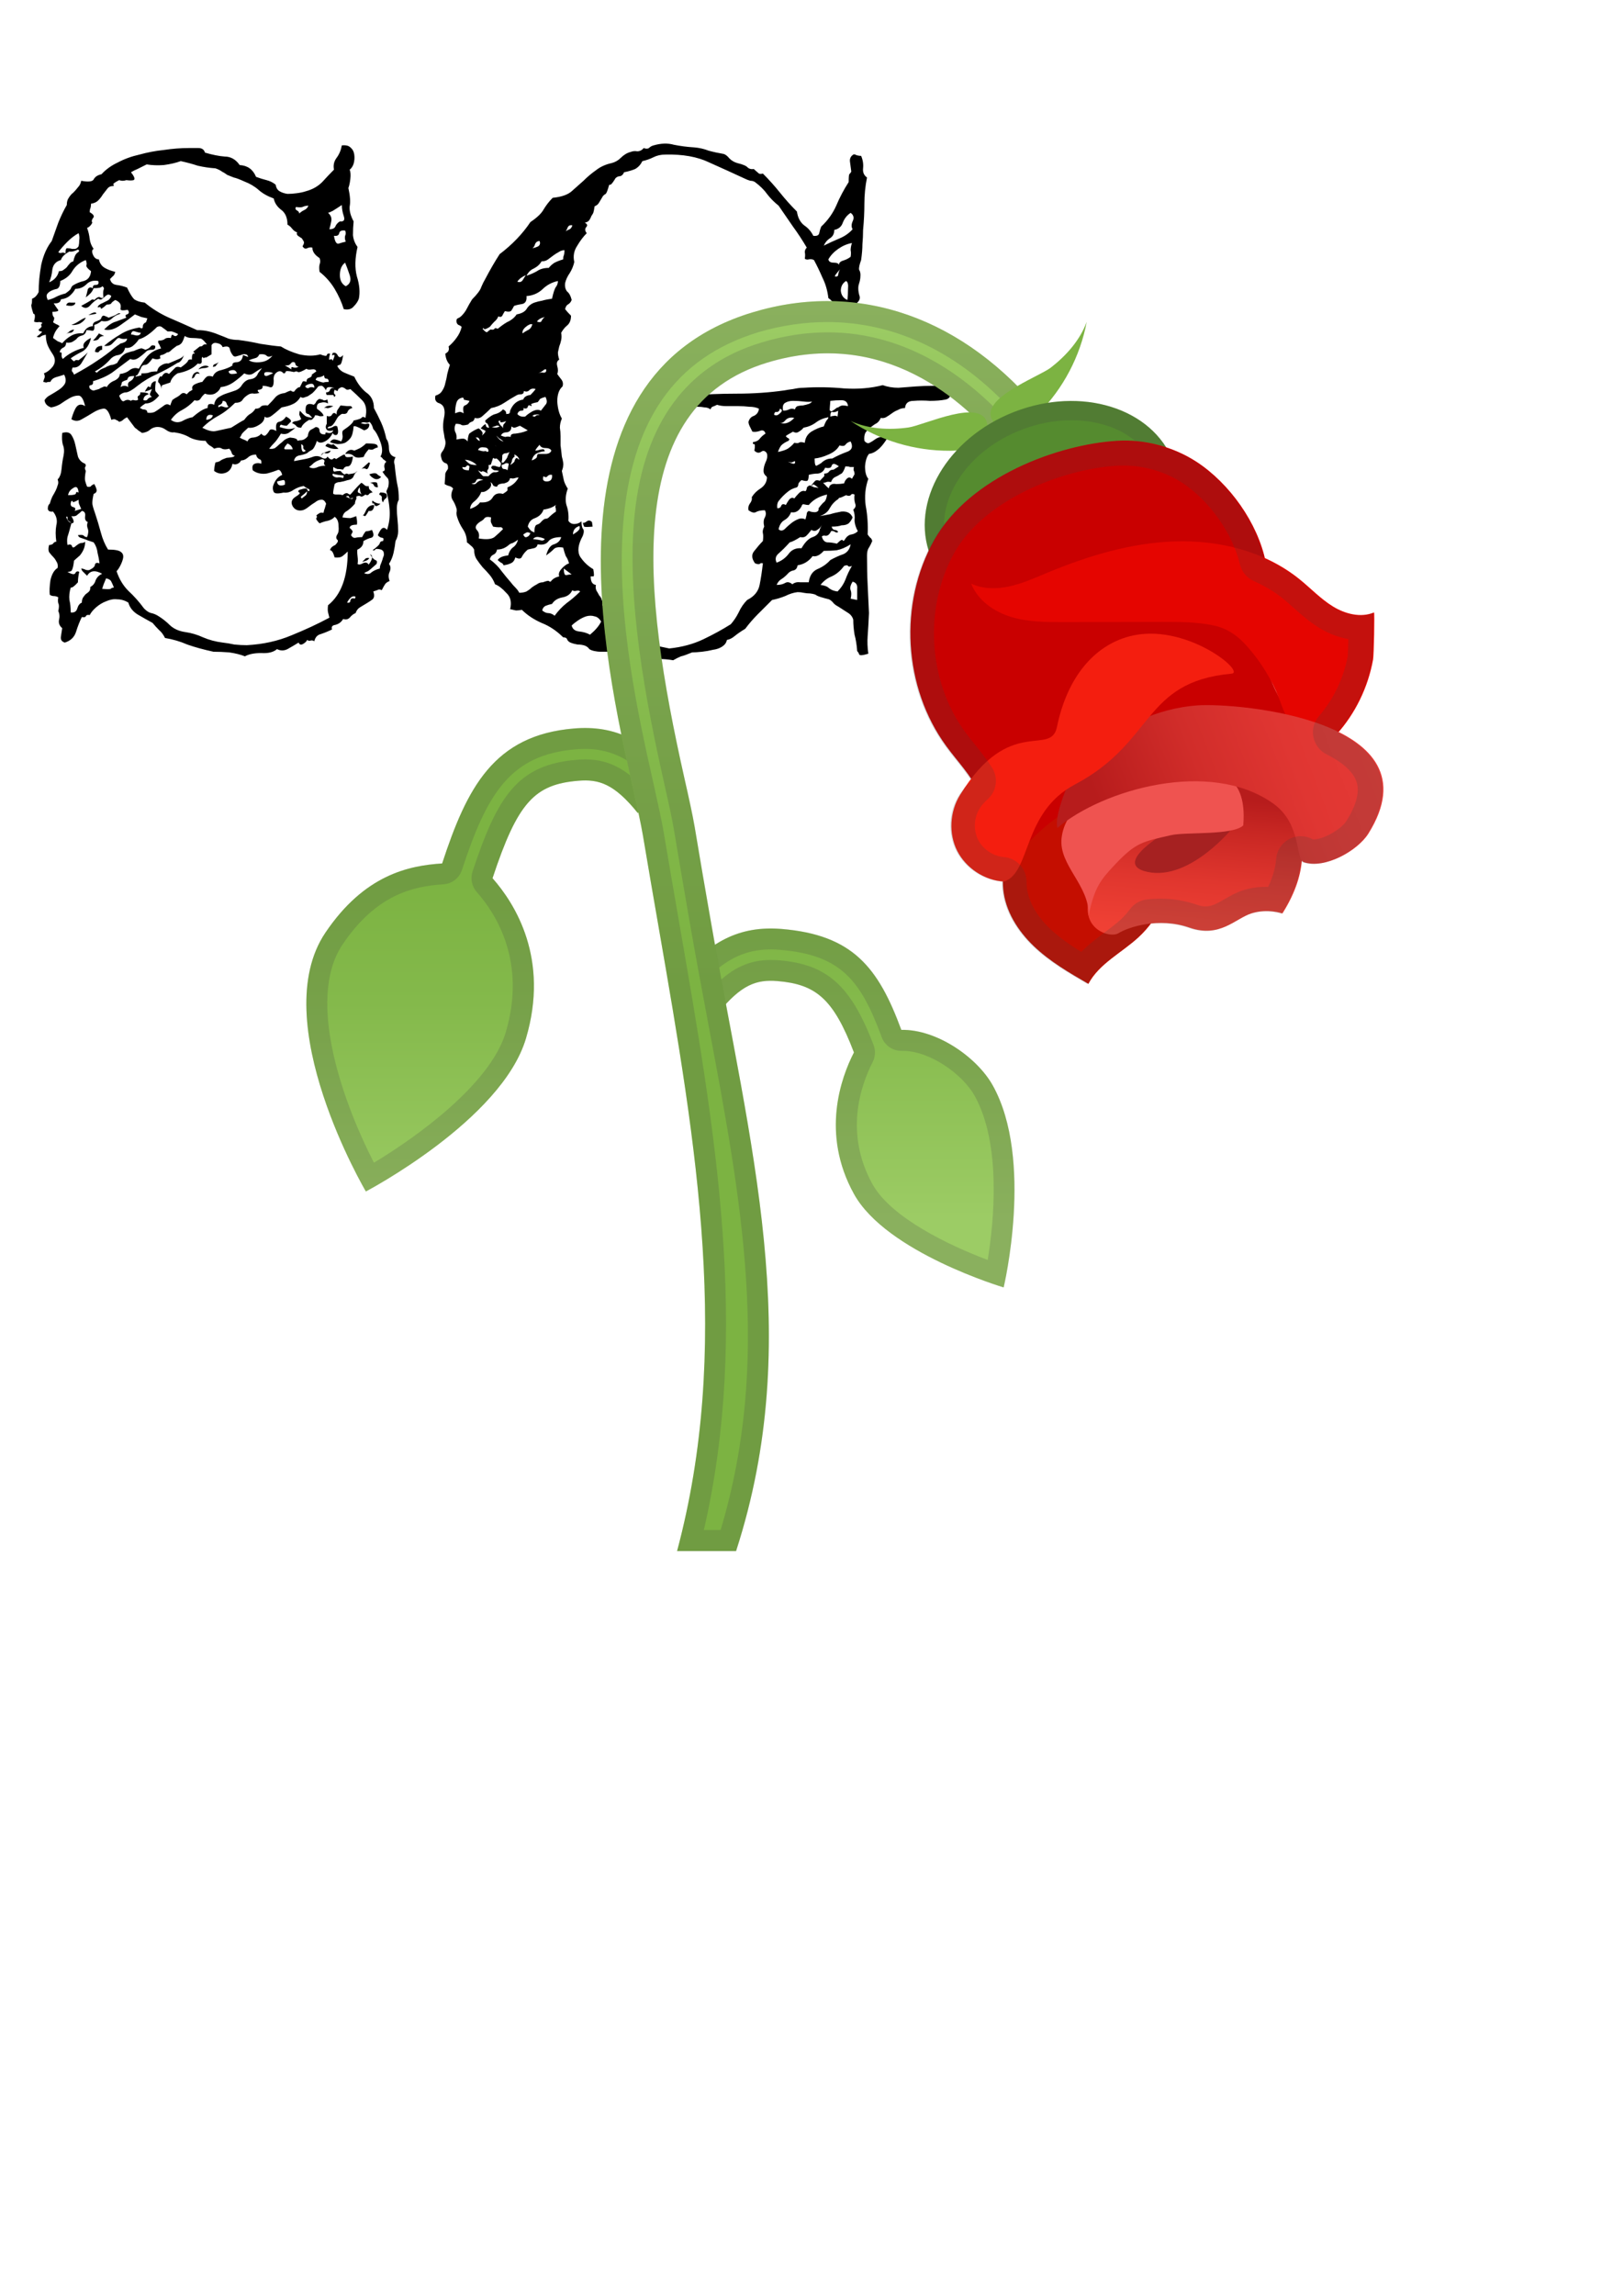 <svg width="155" height="219" viewBox="0 0 155 219" fill="none" xmlns="http://www.w3.org/2000/svg">
<path d="M38.062 47.688C37.938 47.896 37.875 48.167 37.875 48.5C37.875 48.833 37.896 49.188 37.938 49.562C37.979 49.938 38 50.312 38 50.688C38 51.021 37.917 51.333 37.75 51.625C37.708 52 37.646 52.375 37.562 52.75C37.479 53.125 37.333 53.479 37.125 53.812C37.292 54.021 37.312 54.271 37.188 54.562C37.062 54.812 37.062 55.104 37.188 55.438C36.979 55.521 36.833 55.625 36.75 55.75C36.667 55.875 36.562 56.062 36.438 56.312C36.271 56.229 36.125 56.229 36 56.312C35.875 56.354 35.75 56.396 35.625 56.438C35.75 56.771 35.729 57.021 35.562 57.188C35.396 57.312 35.208 57.438 35 57.562C34.792 57.688 34.583 57.812 34.375 57.938C34.167 58.062 34.021 58.25 33.938 58.5C33.729 58.583 33.542 58.729 33.375 58.938C33.208 59.104 33 59.146 32.75 59.062C32.583 59.354 32.333 59.542 32 59.625C31.708 59.667 31.604 59.812 31.688 60.062C31.354 60.229 31 60.375 30.625 60.5C30.292 60.583 30.083 60.812 30 61.188C29.875 61.104 29.75 61.083 29.625 61.125C29.542 61.167 29.438 61.146 29.312 61.062C29.271 61.188 29.146 61.312 28.938 61.438C28.729 61.562 28.583 61.521 28.5 61.312C28.167 61.521 27.812 61.729 27.438 61.938C27.104 62.104 26.771 62.104 26.438 61.938C26.104 62.229 25.604 62.354 24.938 62.312C24.271 62.312 23.75 62.417 23.375 62.625C22.958 62.458 22.458 62.333 21.875 62.25C21.333 62.208 20.833 62.188 20.375 62.188C19.417 61.979 18.583 61.75 17.875 61.5C17.208 61.208 16.5 61 15.75 60.875C15.583 60.542 15.396 60.292 15.188 60.125C14.979 59.917 14.771 59.688 14.562 59.438C14.104 59.188 13.625 58.917 13.125 58.625C12.667 58.333 12.375 57.958 12.25 57.5C11.917 57.292 11.562 57.188 11.188 57.188C10.854 57.146 10.5 57.208 10.125 57.375C9.792 57.5 9.479 57.688 9.188 57.938C8.896 58.188 8.688 58.438 8.562 58.688C8.354 58.646 8.229 58.688 8.188 58.812C8.146 58.896 8.021 58.917 7.812 58.875C7.604 59.292 7.417 59.771 7.25 60.312C7.083 60.812 6.729 61.146 6.188 61.312C5.896 61.229 5.771 61.042 5.812 60.75C5.854 60.458 5.896 60.188 5.938 59.938C5.688 59.729 5.583 59.479 5.625 59.188C5.708 58.854 5.688 58.562 5.562 58.312C5.646 57.938 5.646 57.688 5.562 57.562C5.521 57.396 5.521 57.208 5.562 57C5.438 56.917 5.292 56.875 5.125 56.875C5 56.875 4.875 56.833 4.75 56.75C4.708 56.417 4.729 55.958 4.812 55.375C4.938 54.792 5.167 54.396 5.5 54.188C5.542 53.938 5.5 53.729 5.375 53.562C5.292 53.396 5.188 53.25 5.062 53.125C4.938 53 4.812 52.854 4.688 52.688C4.604 52.521 4.604 52.292 4.688 52C4.854 52 4.979 51.958 5.062 51.875C5.146 51.75 5.25 51.688 5.375 51.688C5.292 51.104 5.292 50.583 5.375 50.125C5.5 49.667 5.396 49.229 5.062 48.812C4.771 48.854 4.604 48.771 4.562 48.562C4.562 48.312 4.625 48.146 4.75 48.062C4.833 47.771 4.917 47.542 5 47.375C5.125 47.167 5.229 46.979 5.312 46.812C5.396 46.646 5.458 46.479 5.5 46.312C5.583 46.146 5.583 45.958 5.5 45.75C5.708 45.542 5.833 45.208 5.875 44.75C5.917 44.292 5.979 43.875 6.062 43.5C6.146 43.083 6.125 42.729 6 42.438C5.917 42.146 5.896 41.771 5.938 41.312C6.354 41.188 6.646 41.25 6.812 41.5C6.979 41.75 7.104 42.062 7.188 42.438C7.271 42.812 7.354 43.188 7.438 43.562C7.562 43.896 7.792 44.125 8.125 44.25C8.208 44.375 8.208 44.479 8.125 44.562C8.083 44.646 8.104 44.771 8.188 44.938C8.104 45.396 8.083 45.708 8.125 45.875C8.167 46.042 8.229 46.229 8.312 46.438C8.521 46.479 8.646 46.458 8.688 46.375C8.771 46.292 8.875 46.229 9 46.188C9.208 46.562 9.271 46.812 9.188 46.938C9.146 47.021 9.062 47.083 8.938 47.125C8.854 47.5 8.812 47.792 8.812 48C8.812 48.167 8.896 48.479 9.062 48.938C9.271 49.562 9.458 50.188 9.625 50.812C9.792 51.438 10.021 51.979 10.312 52.438C10.979 52.438 11.396 52.521 11.562 52.688C11.729 52.812 11.792 53 11.75 53.25C11.708 53.458 11.625 53.688 11.5 53.938C11.375 54.188 11.25 54.375 11.125 54.5C11.375 55.25 11.75 55.875 12.25 56.375C12.792 56.875 13.292 57.438 13.75 58.062C14 58.312 14.229 58.458 14.438 58.5C14.646 58.542 14.854 58.625 15.062 58.75C15.479 59 15.875 59.312 16.25 59.688C16.625 60.021 17.104 60.229 17.688 60.312C18.271 60.396 18.833 60.562 19.375 60.812C19.958 61.062 20.583 61.229 21.25 61.312C21.625 61.354 22 61.417 22.375 61.5C22.792 61.542 23.188 61.562 23.562 61.562C25.104 61.479 26.521 61.167 27.812 60.625C29.146 60.083 30.354 59.521 31.438 58.938C31.396 58.771 31.354 58.604 31.312 58.438C31.271 58.271 31.271 58.042 31.312 57.75C32.562 56.75 33.188 55.042 33.188 52.625C33.021 52.792 32.854 52.938 32.688 53.062C32.521 53.188 32.271 53.229 31.938 53.188C31.812 52.729 31.667 52.5 31.5 52.5C31.542 52.292 31.708 52.125 32 52C32.25 51.75 32.312 51.583 32.188 51.5C32.062 51.375 32.062 51.208 32.188 51C32.312 50.833 32.354 50.562 32.312 50.188C32.312 49.771 32.188 49.479 31.938 49.312C31.812 49.479 31.604 49.604 31.312 49.688C31.062 49.729 30.792 49.812 30.5 49.938C30.25 49.688 30.146 49.521 30.188 49.438C30.271 49.354 30.271 49.271 30.188 49.188C30.271 49.104 30.354 49.042 30.438 49C30.521 48.917 30.667 48.896 30.875 48.938C30.917 48.729 30.958 48.583 31 48.5C31.042 48.375 31.083 48.229 31.125 48.062C31 47.771 30.833 47.646 30.625 47.688C30.458 47.688 30.271 47.771 30.062 47.938C29.854 48.062 29.646 48.208 29.438 48.375C29.229 48.542 29.042 48.646 28.875 48.688C28.458 48.771 28.146 48.646 27.938 48.312C27.729 47.938 27.833 47.625 28.25 47.375C28.583 47.167 28.688 47.042 28.562 47C28.438 46.917 28.438 46.833 28.562 46.75C29.062 46.583 29.312 46.562 29.312 46.688C29.354 46.812 29.417 46.875 29.5 46.875C29.583 46.75 29.542 46.667 29.375 46.625C29.208 46.542 29.083 46.458 29 46.375C28.667 46.417 28.333 46.542 28 46.75C27.708 46.958 27.396 47.042 27.062 47C26.521 47.125 26.208 47.104 26.125 46.938C26.042 46.771 26.021 46.583 26.062 46.375C26.146 46.125 26.25 45.917 26.375 45.75C26.542 45.542 26.729 45.396 26.938 45.312C26.812 44.896 26.646 44.75 26.438 44.875C26.229 44.958 25.979 45.042 25.688 45.125C25.438 45.208 25.167 45.229 24.875 45.188C24.583 45.146 24.333 45.042 24.125 44.875C24.042 44.542 24.104 44.333 24.312 44.25C24.521 44.167 24.729 44.167 24.938 44.25C24.979 44 24.917 43.854 24.75 43.812C24.583 43.729 24.479 43.583 24.438 43.375C24.104 43.375 23.833 43.479 23.625 43.688C23.417 43.854 23.208 43.938 23 43.938C22.958 44.062 22.854 44.167 22.688 44.25C22.521 44.333 22.354 44.333 22.188 44.25C22.104 44.708 21.875 45 21.5 45.125C21.125 45.25 20.771 45.188 20.438 44.938C20.438 44.729 20.479 44.458 20.562 44.125C20.812 44.083 20.979 44.021 21.062 43.938C21.188 43.854 21.375 43.771 21.625 43.688C22.083 43.646 22.312 43.604 22.312 43.562C22.354 43.521 22.396 43.5 22.438 43.5C22.271 43.458 22.167 43.375 22.125 43.25C22.083 43.083 22 42.938 21.875 42.812C21.583 42.896 21.354 42.896 21.188 42.812C21.021 42.688 20.771 42.688 20.438 42.812C20.312 42.688 20.167 42.583 20 42.5C19.833 42.375 19.708 42.229 19.625 42.062C19.042 42.062 18.542 41.958 18.125 41.75C17.708 41.5 17.208 41.333 16.625 41.25C16.375 41.292 16.104 41.208 15.812 41C15.521 40.792 15.208 40.708 14.875 40.75C14.625 40.792 14.417 40.896 14.25 41.062C14.083 41.188 13.854 41.271 13.562 41.312C13.438 41.229 13.312 41.146 13.188 41.062C13.104 40.979 13 40.896 12.875 40.812L12.125 39.812C11.958 39.896 11.833 39.979 11.75 40.062C11.667 40.146 11.542 40.208 11.375 40.25C11.292 40.167 11.188 40.104 11.062 40.062C10.979 39.979 10.833 39.979 10.625 40.062C10.417 39.271 10.146 38.917 9.812 39C9.521 39.042 9.208 39.167 8.875 39.375C8.542 39.583 8.188 39.792 7.812 40C7.479 40.208 7.146 40.208 6.812 40C6.979 39.417 7.146 39.021 7.312 38.812C7.521 38.562 7.792 38.542 8.125 38.75C7.958 38.042 7.729 37.708 7.438 37.75C7.188 37.75 6.917 37.833 6.625 38C6.333 38.167 6.042 38.354 5.75 38.562C5.458 38.729 5.167 38.833 4.875 38.875C4.5 38.75 4.292 38.521 4.25 38.188C4.375 37.979 4.562 37.812 4.812 37.688C5.104 37.521 5.375 37.354 5.625 37.188C5.875 37.021 6.062 36.833 6.188 36.625C6.312 36.375 6.292 36.083 6.125 35.75C5.875 35.833 5.604 35.917 5.312 36C5.062 36.083 4.896 36.229 4.812 36.438C4.604 36.438 4.479 36.458 4.438 36.5C4.396 36.5 4.292 36.479 4.125 36.438C4.167 36.271 4.208 36.146 4.25 36.062C4.292 35.938 4.271 35.792 4.188 35.625C4.521 35.5 4.812 35.271 5.062 34.938C5.312 34.562 5.292 34.167 5 33.75C4.75 33.375 4.583 33.062 4.5 32.812C4.417 32.562 4.375 32.271 4.375 31.938C4.125 31.979 3.958 32.042 3.875 32.125C3.792 32.208 3.667 32.208 3.5 32.125C3.958 31.792 4.104 31.625 3.938 31.625C3.771 31.625 3.688 31.562 3.688 31.438C3.938 31.271 4.021 31.146 3.938 31.062C3.896 30.979 3.938 30.896 4.062 30.812C3.896 30.729 3.729 30.708 3.562 30.75C3.438 30.75 3.333 30.729 3.25 30.688C3.375 30.188 3.354 29.938 3.188 29.938C3.021 29.438 2.958 29.146 3 29.062C3.042 28.979 3.062 28.792 3.062 28.5C3.312 28.417 3.521 28.208 3.688 27.875C3.688 27.042 3.771 26.167 3.938 25.25C4.146 24.333 4.479 23.583 4.938 23C5.146 22.417 5.354 21.833 5.562 21.25C5.812 20.625 6.083 20.062 6.375 19.562C6.375 19.271 6.438 19.042 6.562 18.875C6.688 18.667 6.833 18.5 7 18.375C7.167 18.208 7.312 18.042 7.438 17.875C7.604 17.708 7.708 17.5 7.75 17.25C8.417 17.375 8.812 17.333 8.938 17.125C9.062 16.875 9.312 16.708 9.688 16.625C10.104 16.167 10.625 15.792 11.25 15.5C11.875 15.167 12.562 14.917 13.312 14.75C14.062 14.542 14.833 14.396 15.625 14.312C16.458 14.188 17.25 14.125 18 14.125C18.292 14.125 18.604 14.125 18.938 14.125C19.271 14.125 19.479 14.271 19.562 14.562C20.271 14.771 20.896 14.896 21.438 14.938C22.021 14.938 22.5 15.208 22.875 15.75C23.625 15.792 24.146 16.167 24.438 16.875C24.771 17 25.104 17.104 25.438 17.188C25.771 17.271 26.062 17.417 26.312 17.625C26.354 17.917 26.479 18.125 26.688 18.25C26.896 18.375 27.146 18.458 27.438 18.5C27.729 18.5 28.021 18.479 28.312 18.438C28.646 18.396 28.938 18.333 29.188 18.25C29.812 18.083 30.333 17.792 30.75 17.375C31.167 16.917 31.542 16.521 31.875 16.188C31.792 15.771 31.875 15.396 32.125 15.062C32.375 14.729 32.542 14.333 32.625 13.875C33 13.833 33.271 13.896 33.438 14.062C33.646 14.229 33.771 14.458 33.812 14.75C33.854 15.042 33.833 15.333 33.75 15.625C33.667 15.875 33.542 16.062 33.375 16.188C33.458 16.396 33.479 16.688 33.438 17.062C33.396 17.438 33.333 17.729 33.25 17.938C33.417 18.688 33.458 19.271 33.375 19.688C33.333 20.104 33.458 20.583 33.75 21.125C33.708 21.542 33.688 21.979 33.688 22.438C33.729 22.854 33.875 23.229 34.125 23.562C33.875 24.646 33.854 25.583 34.062 26.375C34.312 27.167 34.375 27.875 34.25 28.5C34.167 28.75 34 29 33.75 29.25C33.542 29.5 33.229 29.583 32.812 29.5C32.604 28.833 32.312 28.188 31.938 27.562C31.562 26.938 31.083 26.396 30.5 25.938C30.458 25.646 30.458 25.417 30.5 25.25C30.583 25.042 30.583 24.833 30.5 24.625C30.042 24.333 29.812 24 29.812 23.625C29.646 23.583 29.479 23.604 29.312 23.688C29.146 23.771 29 23.708 28.875 23.5C29 23.292 29.042 23.146 29 23.062C28.958 22.979 28.896 22.875 28.812 22.75C28.688 22.667 28.562 22.583 28.438 22.5C28.312 22.375 28.292 22.271 28.375 22.188C28.167 22.104 28 21.979 27.875 21.812C27.75 21.646 27.604 21.521 27.438 21.438C27.438 20.771 27.229 20.292 26.812 20C26.438 19.708 26.208 19.354 26.125 18.938C25.542 18.729 25.062 18.458 24.688 18.125C24.312 17.792 23.854 17.521 23.312 17.312C22.854 17.104 22.521 16.979 22.312 16.938C22.104 16.854 21.896 16.771 21.688 16.688C21.521 16.562 21.354 16.458 21.188 16.375C21.021 16.25 20.812 16.146 20.562 16.062C19.979 16.021 19.417 15.938 18.875 15.812C18.375 15.646 17.833 15.5 17.25 15.375C16.792 15.542 16.25 15.667 15.625 15.75C15.042 15.792 14.5 15.771 14 15.688C13.667 15.854 13.375 16 13.125 16.125C12.917 16.208 12.708 16.312 12.5 16.438C12.833 16.854 12.917 17.104 12.75 17.188C12.583 17.229 12.354 17.229 12.062 17.188C11.812 17.271 11.583 17.271 11.375 17.188C10.958 17.396 10.771 17.542 10.812 17.625C10.896 17.667 10.896 17.708 10.812 17.75C10.562 17.75 10.375 17.833 10.25 18C10.125 18.167 9.979 18.354 9.812 18.562C9.688 18.771 9.542 18.958 9.375 19.125C9.208 19.292 8.979 19.396 8.688 19.438C8.688 19.604 8.667 19.75 8.625 19.875C8.583 19.958 8.562 20.083 8.562 20.25C8.938 20.458 9.042 20.646 8.875 20.812C8.75 20.979 8.729 21.125 8.812 21.25C8.688 21.5 8.521 21.667 8.312 21.75C8.438 22.083 8.521 22.438 8.562 22.812C8.604 23.146 8.729 23.458 8.938 23.75C8.771 23.833 8.75 24.021 8.875 24.312C9 24.604 9.188 24.75 9.438 24.75C9.521 25.125 9.708 25.396 10 25.562C10.292 25.729 10.625 25.854 11 25.938C10.958 26.146 10.875 26.292 10.75 26.375C10.667 26.458 10.583 26.542 10.5 26.625C10.583 26.958 10.792 27.146 11.125 27.188C11.458 27.229 11.792 27.312 12.125 27.438C12.375 27.979 12.604 28.354 12.812 28.562C13.062 28.729 13.396 28.833 13.812 28.875C14.521 29.458 15.292 29.938 16.125 30.312C17 30.688 17.896 31.083 18.812 31.5C19.229 31.5 19.604 31.542 19.938 31.625C20.271 31.708 20.583 31.812 20.875 31.938C21.208 32.062 21.521 32.188 21.812 32.312C22.104 32.396 22.417 32.438 22.75 32.438C23.417 32.521 24.125 32.646 24.875 32.812C25.667 32.938 26.312 33.021 26.812 33.062C27.271 33.354 27.854 33.604 28.562 33.812C29.312 33.979 29.979 33.979 30.562 33.812C30.979 33.979 31.188 34 31.188 33.875C31.229 33.75 31.333 33.708 31.5 33.75C31.375 34.208 31.375 34.396 31.5 34.312C31.625 34.229 31.708 34.271 31.75 34.438C31.958 33.979 31.979 33.792 31.812 33.875C31.688 33.958 31.667 33.896 31.75 33.688C31.958 33.604 32.125 33.688 32.25 33.938C32.375 34.146 32.542 34.125 32.75 33.875C32.667 34.458 32.562 34.771 32.438 34.812C32.354 34.812 32.271 34.854 32.188 34.938C32.354 35.229 32.583 35.438 32.875 35.562C33.167 35.688 33.479 35.812 33.812 35.938C34.104 36.562 34.479 37.062 34.938 37.438C35.438 37.771 35.688 38.271 35.688 38.938C35.938 39.396 36.167 39.854 36.375 40.312C36.583 40.771 36.75 41.292 36.875 41.875C37.042 42.083 37.125 42.417 37.125 42.875C37.167 43.292 37.375 43.542 37.75 43.625C37.625 43.875 37.583 44.062 37.625 44.188C37.667 44.312 37.688 44.438 37.688 44.562C37.771 45.354 37.854 45.938 37.938 46.312C38.021 46.646 38.062 47.104 38.062 47.688ZM32.625 19.562C32.25 19.812 31.958 20 31.75 20.125C31.583 20.208 31.438 20.271 31.312 20.312C31.562 20.521 31.667 20.771 31.625 21.062C31.583 21.312 31.521 21.583 31.438 21.875C31.729 21.875 31.917 21.792 32 21.625C32.083 21.417 32.229 21.25 32.438 21.125C32.812 21.167 32.938 21 32.812 20.625C32.688 20.25 32.625 19.896 32.625 19.562ZM33 23.062C32.917 22.854 32.896 22.667 32.938 22.5C33.021 22.333 33.021 22.167 32.938 22C32.604 21.958 32.417 22.042 32.375 22.25C32.333 22.458 32.167 22.542 31.875 22.5C31.958 23.042 32.104 23.292 32.312 23.25C32.562 23.167 32.792 23.104 33 23.062ZM29.438 19.625C29.229 19.625 29.042 19.667 28.875 19.75C28.75 19.792 28.542 19.792 28.25 19.75C28.167 19.875 28.188 19.979 28.312 20.062C28.479 20.146 28.562 20.25 28.562 20.375C28.688 20.25 28.833 20.146 29 20.062C29.208 19.979 29.354 19.833 29.438 19.625ZM33 27.312C33.417 27.104 33.542 26.75 33.375 26.25C33.208 25.75 33.062 25.354 32.938 25.062C32.604 25.312 32.438 25.708 32.438 26.25C32.438 26.75 32.625 27.104 33 27.312ZM31.375 36.438C31.375 36.229 31.292 36.125 31.125 36.125C31 36.125 30.938 36.021 30.938 35.812C30.729 35.938 30.542 36 30.375 36C30.25 36 30.167 36.083 30.125 36.25C30.5 36.417 30.75 36.5 30.875 36.5C31 36.458 31.167 36.438 31.375 36.438ZM28.5 35C28.333 34.958 28.229 34.875 28.188 34.75C28.188 34.583 28.083 34.521 27.875 34.562C27.792 34.646 27.708 34.729 27.625 34.812C27.542 34.854 27.396 34.875 27.188 34.875C27.438 35 27.646 35.125 27.812 35.25C27.771 35.042 27.833 34.979 28 35.062C28.167 35.104 28.333 35.083 28.5 35ZM30 37C30 36.708 29.875 36.583 29.625 36.625C29.375 36.667 29.208 36.75 29.125 36.875C29.25 37.042 29.375 37.083 29.5 37C29.625 36.917 29.792 36.917 30 37ZM26 33.938C25.75 34.062 25.562 34.062 25.438 33.938C25.312 33.812 25.083 33.771 24.75 33.812C24.667 34.021 24.521 34.146 24.312 34.188C24.146 34.229 23.958 34.292 23.75 34.375C24 34.542 24.354 34.604 24.812 34.562C25.312 34.521 25.708 34.312 26 33.938ZM26.062 35.625C25.979 35.542 25.792 35.5 25.5 35.5C25.25 35.5 25.167 35.604 25.25 35.812C25.333 35.896 25.458 35.896 25.625 35.812C25.792 35.729 25.938 35.667 26.062 35.625ZM34.5 47.188C34.458 47.104 34.417 47 34.375 46.875C34.375 46.708 34.354 46.583 34.312 46.5C34.146 46.75 34.104 46.917 34.188 47C34.312 47.042 34.417 47.104 34.5 47.188ZM22.625 35.625C22.542 35.417 22.417 35.312 22.25 35.312C22.083 35.312 21.938 35.354 21.812 35.438C21.854 35.604 21.958 35.688 22.125 35.688C22.292 35.688 22.458 35.667 22.625 35.625ZM32.812 45.375C32.396 45.333 32.104 45.292 31.938 45.25C31.771 45.167 31.708 45.208 31.75 45.375C31.875 45.5 32.021 45.562 32.188 45.562C32.354 45.521 32.542 45.542 32.75 45.625L32.812 45.375ZM30.188 35.438C30.146 35.271 30 35.208 29.75 35.25C29.5 35.292 29.333 35.271 29.25 35.188C28.833 35.438 28.562 35.542 28.438 35.5C28.354 35.417 28.229 35.417 28.062 35.5C27.521 35.375 27.25 35.375 27.25 35.5C27.25 35.583 27.188 35.625 27.062 35.625C26.854 35.375 26.625 35.354 26.375 35.562C26.167 35.729 26.083 35.979 26.125 36.312C26.125 36.812 26 37.021 25.75 36.938C25.5 36.854 25.271 36.812 25.062 36.812C25.104 37.021 25 37.146 24.75 37.188C24.542 37.188 24.542 37.292 24.75 37.5C24.583 37.542 24.417 37.562 24.25 37.562C24.083 37.521 23.917 37.542 23.75 37.625C23.458 37.792 23.25 37.979 23.125 38.188C23 38.354 22.771 38.438 22.438 38.438C21.896 38.979 21.354 39.396 20.812 39.688C20.271 39.979 19.771 40.354 19.312 40.812C19.854 41.104 20.292 41.208 20.625 41.125C21 41.042 21.479 40.938 22.062 40.812C22.646 40.438 23.062 40.188 23.312 40.062C23.521 39.771 23.708 39.583 23.875 39.5C24.083 39.375 24.25 39.208 24.375 39C24.625 39 24.792 38.938 24.875 38.812C25 38.688 25.229 38.646 25.562 38.688C25.896 38.354 26.146 38.083 26.312 37.875C26.521 37.667 26.812 37.542 27.188 37.5C27.604 37.292 27.812 37.229 27.812 37.312C27.854 37.354 27.938 37.375 28.062 37.375C28.271 37.083 28.458 36.938 28.625 36.938C28.75 36.688 28.833 36.521 28.875 36.438C28.917 36.354 29.042 36.354 29.25 36.438C29.25 36.229 29.333 36.104 29.5 36.062C29.708 35.979 29.792 35.875 29.75 35.75L30.188 35.438ZM29.188 43C29.021 42.917 28.938 42.812 28.938 42.688C28.979 42.562 28.917 42.458 28.75 42.375C28.75 42.75 28.792 42.979 28.875 43.062C28.958 43.146 29.062 43.125 29.188 43ZM31.062 44.438C30.938 44.354 30.896 44.25 30.938 44.125C31.021 43.958 30.958 43.854 30.75 43.812C30.417 43.896 30.146 44.021 29.938 44.188C29.771 44.354 29.625 44.479 29.5 44.562C29.708 44.688 29.938 44.708 30.188 44.625C30.438 44.5 30.729 44.438 31.062 44.438ZM33.688 47.5C33.479 47.583 33.354 47.562 33.312 47.438C33.312 47.312 33.208 47.292 33 47.375C33.458 47.625 33.688 47.667 33.688 47.5ZM27.938 42.875C27.896 42.625 27.729 42.438 27.438 42.312C27.104 42.688 27.042 42.875 27.25 42.875C27.5 42.875 27.729 42.875 27.938 42.875ZM37.062 46.438C37.146 45.979 37.104 45.688 36.938 45.562C36.771 45.396 36.625 45.208 36.5 45C36.708 44.958 36.771 44.833 36.688 44.625C36.646 44.375 36.708 44.188 36.875 44.062C36.75 43.938 36.646 43.854 36.562 43.812C36.521 43.729 36.438 43.646 36.312 43.562C36.521 43.229 36.521 42.771 36.312 42.188C36.104 41.604 35.875 41.188 35.625 40.938C35.542 40.604 35.417 40.375 35.25 40.25C35.167 40.333 35.042 40.354 34.875 40.312C34.708 40.271 34.562 40.292 34.438 40.375C34.688 40.458 34.875 40.479 35 40.438C35.125 40.396 35.208 40.417 35.25 40.5C35.25 40.792 35.083 40.979 34.75 41.062C34.167 40.729 33.833 40.604 33.75 40.688C33.708 41.229 33.604 41.604 33.438 41.812C33.312 41.979 33.146 42.125 32.938 42.25C32.729 42.333 32.479 42.375 32.188 42.375C31.938 42.333 31.708 42.271 31.5 42.188C31.625 41.979 31.792 41.896 32 41.938C32.208 41.979 32.396 42.042 32.562 42.125C32.688 41.917 32.729 41.708 32.688 41.5C32.646 41.292 32.667 41.146 32.75 41.062C33.375 40.646 33.708 40.333 33.75 40.125C34.167 40.042 34.417 39.958 34.5 39.875C34.583 39.75 34.708 39.75 34.875 39.875C35.042 39.125 34.938 38.562 34.562 38.188C34.188 37.812 33.812 37.458 33.438 37.125C33.229 37.208 33.083 37.208 33 37.125C32.917 37.042 32.792 36.979 32.625 36.938C32.375 37.021 32.25 37.125 32.25 37.25C32.25 37.333 32.146 37.312 31.938 37.188C31.854 37.396 31.854 37.542 31.938 37.625C32.062 37.708 32.042 37.792 31.875 37.875C31.875 37.75 31.833 37.688 31.75 37.688C31.667 37.688 31.562 37.688 31.438 37.688C31.354 37.688 31.271 37.688 31.188 37.688C31.146 37.646 31.125 37.562 31.125 37.438C31.333 37.438 31.458 37.354 31.5 37.188C31.583 37.021 31.729 36.979 31.938 37.062C31.812 36.979 31.646 36.938 31.438 36.938C31.229 36.938 31.125 37.042 31.125 37.25C30.917 36.917 30.75 36.771 30.625 36.812C30.542 36.812 30.458 36.833 30.375 36.875C30.083 37.25 29.875 37.479 29.75 37.562C29.625 37.646 29.5 37.729 29.375 37.812C29.25 37.854 29.125 37.896 29 37.938C28.917 37.979 28.812 37.958 28.688 37.875C28.479 38.208 28.229 38.438 27.938 38.562C27.688 38.688 27.333 38.792 26.875 38.875C26.417 39.292 26.062 39.583 25.812 39.75C25.562 39.875 25.375 39.875 25.25 39.75C25.25 40.083 25.062 40.354 24.688 40.562C24.354 40.771 24.021 40.854 23.688 40.812C23.354 41.104 23.146 41.312 23.062 41.438C23.021 41.562 22.958 41.667 22.875 41.75C23 41.833 23.125 41.896 23.25 41.938C23.375 41.979 23.5 42.042 23.625 42.125C23.708 41.875 23.896 41.75 24.188 41.75C24.521 41.708 24.771 41.583 24.938 41.375C25.062 41.542 25.188 41.604 25.312 41.562C25.438 41.479 25.562 41.333 25.688 41.125C25.771 40.917 26 40.917 26.375 41.125C26.292 40.583 26.375 40.292 26.625 40.25C26.875 40.208 27.104 40.042 27.312 39.75C27.688 39.958 27.833 40.125 27.75 40.25C27.667 40.333 27.542 40.458 27.375 40.625C27.25 40.625 27.104 40.604 26.938 40.562C26.812 40.479 26.729 40.542 26.688 40.75C27.104 40.875 27.396 40.938 27.562 40.938C27.771 40.938 27.979 40.896 28.188 40.812C28.062 40.938 27.875 41.083 27.625 41.25C27.417 41.417 27.146 41.458 26.812 41.375C26.562 41.792 26.354 42.083 26.188 42.25C26.021 42.417 25.854 42.604 25.688 42.812C25.896 42.854 26.083 42.833 26.25 42.75C26.417 42.625 26.562 42.5 26.688 42.375C26.854 42.25 27 42.125 27.125 42C27.292 41.875 27.479 41.792 27.688 41.75C28.188 41.792 28.417 41.896 28.375 42.062C28.5 42.021 28.646 42 28.812 42C29.021 41.958 29.208 41.833 29.375 41.625C29.417 41.292 29.521 41.083 29.688 41C29.854 40.917 30 40.833 30.125 40.75C30.375 40.75 30.5 40.875 30.5 41.125C30.542 41.375 30.729 41.479 31.062 41.438C31.021 41.271 31.104 41.229 31.312 41.312C31.562 41.354 31.729 41.271 31.812 41.062C31.521 41.146 31.312 41.125 31.188 41C31.062 40.833 31.062 40.646 31.188 40.438C31.188 40.021 31.188 39.771 31.188 39.688C31.438 39.771 31.604 39.729 31.688 39.562C31.812 39.354 31.958 39.354 32.125 39.562C32.125 39.312 32.167 39.146 32.25 39.062C32.333 38.938 32.417 38.812 32.5 38.688C32.875 38.729 33.083 38.75 33.125 38.75C33.167 38.75 33.208 38.75 33.25 38.75C33.333 38.75 33.396 38.75 33.438 38.75C33.521 38.75 33.583 38.812 33.625 38.938C33.417 38.979 33.271 39.083 33.188 39.25C33.146 39.417 33.021 39.5 32.812 39.5C32.688 39.458 32.562 39.5 32.438 39.625C32.312 39.708 32.208 39.833 32.125 40C31.875 40.458 31.667 40.688 31.5 40.688C31.375 40.688 31.292 40.75 31.25 40.875C31.417 40.875 31.583 40.833 31.75 40.75C31.917 40.625 32.062 40.604 32.188 40.688C32.312 41.146 32.292 41.417 32.125 41.5C31.958 41.542 31.833 41.479 31.75 41.312C31.583 41.688 31.333 41.958 31 42.125C30.667 42.292 30.417 42.271 30.25 42.062C30.083 42.562 29.917 42.854 29.75 42.938C29.583 43.021 29.458 43.104 29.375 43.188C29.292 43.271 29.062 43.354 28.688 43.438C28.312 43.479 28.104 43.667 28.062 44C28.479 43.917 28.812 43.854 29.062 43.812C29.312 43.771 29.604 43.688 29.938 43.562C30.229 43.479 30.5 43.521 30.75 43.688C31 43.812 31.167 43.771 31.25 43.562C31.458 43.812 31.625 43.896 31.75 43.812C31.875 43.688 31.979 43.688 32.062 43.812C32.396 43.604 32.604 43.479 32.688 43.438C32.812 43.354 32.896 43.354 32.938 43.438C32.938 43.562 33.021 43.625 33.188 43.625C33.354 43.625 33.521 43.604 33.688 43.562C33.604 44.188 33.438 44.5 33.188 44.5C32.979 44.5 32.833 44.604 32.75 44.812C32.542 44.771 32.354 44.75 32.188 44.75C32.062 44.708 31.938 44.646 31.812 44.562C31.771 44.854 31.812 45 31.938 45C32.104 44.958 32.292 44.938 32.5 44.938C32.708 45.188 32.854 45.292 32.938 45.25C33.021 45.167 33.125 45.167 33.25 45.25C33.583 45.208 33.792 45.167 33.875 45.125C33.958 45.042 34.042 44.979 34.125 44.938C33.958 45.062 33.833 45.229 33.75 45.438C33.667 45.646 33.479 45.771 33.188 45.812C32.938 45.896 32.688 45.958 32.438 46C32.229 46 32.062 46.062 31.938 46.188C31.812 46.771 31.771 47.083 31.812 47.125C31.896 47.167 31.979 47.188 32.062 47.188C32.188 47.188 32.292 47.188 32.375 47.188C32.5 47.188 32.604 47.208 32.688 47.25C32.938 47.042 33.125 47 33.25 47.125C33.375 47.208 33.458 47.208 33.5 47.125C34 46.542 34.333 46.188 34.5 46.062C34.625 46.146 34.729 46.229 34.812 46.312C34.938 46.396 35.062 46.417 35.188 46.375C35.188 46.542 35.229 46.667 35.312 46.75C35.396 46.792 35.479 46.875 35.562 47C35.396 47 35.271 47.062 35.188 47.188C35.104 47.271 35 47.271 34.875 47.188C34.667 47.354 34.521 47.417 34.438 47.375C34.354 47.292 34.208 47.292 34 47.375C34.042 47.5 34.021 47.625 33.938 47.75C33.896 47.875 33.875 47.979 33.875 48.062C33.625 48.354 33.375 48.583 33.125 48.75C32.875 48.875 32.729 49.083 32.688 49.375C33.021 49.417 33.271 49.438 33.438 49.438C33.604 49.396 33.792 49.333 34 49.25C34.083 49.625 34.104 49.896 34.062 50.062C33.604 50.062 33.375 50.167 33.375 50.375C33.625 50.583 33.708 50.729 33.625 50.812C33.583 50.896 33.542 50.979 33.5 51.062C33.625 51.271 33.771 51.354 33.938 51.312C34.104 51.271 34.312 51.25 34.562 51.25C34.771 50.833 34.917 50.646 35 50.688C35.125 50.688 35.292 50.646 35.5 50.562C35.708 50.979 35.688 51.229 35.438 51.312C35.229 51.354 34.979 51.458 34.688 51.625C34.688 52 34.5 52.271 34.125 52.438C34.083 52.479 34.083 52.688 34.125 53.062C34.167 53.396 34.167 53.646 34.125 53.812C34.25 53.896 34.417 53.875 34.625 53.75C34.875 53.625 35.062 53.667 35.188 53.875C35.396 53.583 35.5 53.375 35.5 53.25C35.542 53.083 35.479 52.958 35.312 52.875C35.479 53.167 35.646 53.354 35.812 53.438C35.979 53.479 36.021 53.604 35.938 53.812C35.521 54.188 35.25 54.417 35.125 54.5C35 54.542 34.875 54.604 34.75 54.688C35.042 54.812 35.271 54.792 35.438 54.625C35.646 54.458 35.917 54.333 36.25 54.25C36.25 54.083 36.292 53.917 36.375 53.75C36.458 53.542 36.521 53.354 36.562 53.188C36.646 53.021 36.667 52.875 36.625 52.75C36.625 52.625 36.542 52.521 36.375 52.438C36.042 52.354 35.854 52.354 35.812 52.438C35.771 52.521 35.688 52.542 35.562 52.5C36.021 52.167 36.25 51.938 36.25 51.812C36.292 51.688 36.396 51.625 36.562 51.625C36.646 51.417 36.604 51.312 36.438 51.312C36.271 51.271 36.146 51.188 36.062 51.062C36.188 50.771 36.312 50.562 36.438 50.438C36.604 50.312 36.771 50.354 36.938 50.562C37.146 49.938 37.229 49.312 37.188 48.688C37.146 48.062 37.042 47.458 36.875 46.875L37.062 46.438ZM7.5 23.5C7.542 23.333 7.562 23.146 7.562 22.938C7.604 22.688 7.583 22.458 7.5 22.25C7.125 22.458 6.771 22.729 6.438 23.062C6.104 23.396 5.812 23.729 5.562 24.062C5.688 24.146 5.792 24.167 5.875 24.125C6 24.083 6.125 24.104 6.25 24.188C6.25 23.812 6.312 23.646 6.438 23.688C6.604 23.688 6.75 23.708 6.875 23.75C7 23.75 7.104 23.75 7.188 23.75C7.312 23.708 7.417 23.625 7.5 23.5ZM25 35.125C24.75 35.25 24.479 35.417 24.188 35.625C23.938 35.792 23.646 35.792 23.312 35.625C23.021 35.917 22.667 36.208 22.25 36.5C21.875 36.75 21.479 36.896 21.062 36.938C20.979 37.188 20.792 37.396 20.5 37.562C20.208 37.688 19.896 37.688 19.562 37.562C19.396 37.688 19.25 37.854 19.125 38.062C19 38.229 18.812 38.271 18.562 38.188C18.229 38.562 17.833 38.875 17.375 39.125C16.958 39.333 16.604 39.646 16.312 40.062C16.646 40.312 17 40.354 17.375 40.188C17.75 39.979 18.083 39.854 18.375 39.812C19 39.271 19.479 38.979 19.812 38.938C19.812 38.688 19.875 38.562 20 38.562C20.125 38.521 20.271 38.542 20.438 38.625C20.479 38.333 20.604 38.104 20.812 37.938C21.062 37.771 21.312 37.646 21.562 37.562C21.812 37.479 22.062 37.396 22.312 37.312C22.604 37.229 22.833 37.083 23 36.875C23.25 36.458 23.542 36.229 23.875 36.188C24.25 36.146 24.5 35.958 24.625 35.625L25 35.125ZM21.812 38.812C21.729 38.729 21.667 38.625 21.625 38.5C21.583 38.333 21.458 38.25 21.25 38.25C21.25 38.417 21.167 38.542 21 38.625C20.833 38.667 20.792 38.75 20.875 38.875C21 38.75 21.146 38.729 21.312 38.812C21.521 38.896 21.688 38.896 21.812 38.812ZM29.312 46.875C29.146 47.042 28.979 47.188 28.812 47.312C28.688 47.396 28.688 47.479 28.812 47.562C28.896 47.479 29 47.396 29.125 47.312C29.25 47.229 29.312 47.083 29.312 46.875ZM23.688 34.062C23.646 33.896 23.562 33.812 23.438 33.812C23.312 33.771 23.167 33.792 23 33.875C22.875 33.917 22.729 33.958 22.562 34C22.438 34.042 22.333 34.021 22.25 33.938C22.083 33.729 21.979 33.521 21.938 33.312C21.896 33.062 21.667 33 21.25 33.125C21.167 32.917 21 32.792 20.75 32.75C20.5 32.667 20.312 32.729 20.188 32.938V33.812C19.854 34.021 19.667 34.125 19.625 34.125C19.583 34.083 19.521 34.104 19.438 34.188C19.312 33.979 19.25 34.042 19.25 34.375C19.292 34.667 19.167 34.771 18.875 34.688C18.458 35.146 17.812 35.458 16.938 35.625C16.562 35.875 16.333 36.167 16.25 36.5C15.875 36.625 15.625 36.708 15.5 36.75C15.417 36.792 15.396 36.917 15.438 37.125C15.354 36.792 15.25 36.583 15.125 36.5C15.042 36.375 15.104 36.167 15.312 35.875C15.354 36 15.438 35.958 15.562 35.75C15.729 35.542 15.917 35.521 16.125 35.688C16.458 35.354 16.667 35.146 16.75 35.062C16.875 34.979 17.042 34.979 17.25 35.062C17.667 34.771 17.896 34.562 17.938 34.438C17.979 34.312 18.104 34.271 18.312 34.312C18.312 33.896 18.375 33.708 18.5 33.75C18.625 33.75 18.604 33.688 18.438 33.562L19.062 33.062C19.229 33.062 19.333 33.021 19.375 32.938C19.458 32.854 19.583 32.833 19.75 32.875C19.542 32.583 19.354 32.396 19.188 32.312C18.854 32.271 18.562 32.25 18.312 32.25C18.062 32.25 17.833 32.188 17.625 32.062C17.5 32.479 17.375 32.729 17.25 32.812C17.167 32.896 17.042 32.958 16.875 33C16.583 33.208 16.375 33.375 16.25 33.5C16.167 33.583 16.062 33.625 15.938 33.625C15.771 33.75 15.604 33.833 15.438 33.875C15.271 33.875 15.229 33.979 15.312 34.188C15.104 34.312 14.854 34.312 14.562 34.188C14.271 34.604 14.042 34.812 13.875 34.812C13.708 34.812 13.583 34.875 13.5 35C13.292 35.5 13.146 35.771 13.062 35.812C12.979 35.812 12.938 35.854 12.938 35.938C13.396 35.854 13.583 35.792 13.5 35.75C13.458 35.667 13.479 35.625 13.562 35.625C13.854 35.625 14.062 35.604 14.188 35.562C14.354 35.479 14.625 35.438 15 35.438C15.042 35.188 15.167 35 15.375 34.875C15.625 34.708 15.854 34.646 16.062 34.688C16.354 34.562 16.646 34.438 16.938 34.312C17.271 34.188 17.479 34.042 17.562 33.875C17.396 34.333 17.188 34.583 16.938 34.625C16.354 35 15.708 35.354 15 35.688C14.333 35.979 13.708 36.354 13.125 36.812C12.667 37.188 12.312 37.396 12.062 37.438C11.812 37.438 11.583 37.542 11.375 37.75C11.542 38.208 11.708 38.375 11.875 38.25C12.083 38.125 12.292 38.125 12.5 38.25C12.583 38.167 12.688 38.146 12.812 38.188C12.979 38.229 13.104 38.208 13.188 38.125C13.104 37.917 13.125 37.792 13.25 37.75C13.375 37.667 13.417 37.562 13.375 37.438C13.708 37.438 13.917 37.458 14 37.5C14.083 37.5 14.146 37.542 14.188 37.625C13.854 37.708 13.688 37.896 13.688 38.188C13.896 38.229 14.021 38.208 14.062 38.125C14.146 38 14.292 37.917 14.5 37.875C14.333 37.75 14.271 37.646 14.312 37.562C14.354 37.479 14.417 37.333 14.5 37.125C14.208 37.25 14.042 37.312 14 37.312C14 37.312 13.938 37.333 13.812 37.375C14.021 37 14.146 36.833 14.188 36.875C14.229 36.917 14.292 36.938 14.375 36.938C14.417 36.688 14.479 36.542 14.562 36.5C14.646 36.417 14.75 36.375 14.875 36.375C14.792 36.958 14.792 37.292 14.875 37.375C14.958 37.458 15.062 37.583 15.188 37.75C14.896 38.083 14.646 38.292 14.438 38.375C14.271 38.458 14.083 38.5 13.875 38.5C13.5 38.75 13.333 38.896 13.375 38.938C13.458 38.979 13.542 39.021 13.625 39.062C13.75 39.062 13.854 39.083 13.938 39.125C14.021 39.167 14.062 39.25 14.062 39.375C14.312 39.417 14.542 39.396 14.75 39.312C14.958 39.188 15.146 39.062 15.312 38.938C15.479 38.812 15.625 38.708 15.75 38.625C15.917 38.542 16.083 38.562 16.25 38.688C16.375 38.312 16.458 38.125 16.5 38.125C16.583 38.083 16.646 38.042 16.688 38C16.938 37.875 17.125 37.75 17.25 37.625C17.417 37.458 17.604 37.458 17.812 37.625C17.938 37.5 18.021 37.417 18.062 37.375C18.146 37.333 18.25 37.271 18.375 37.188C18.292 36.979 18.354 36.812 18.562 36.688C18.812 36.562 19.062 36.479 19.312 36.438C19.521 36.146 19.667 35.979 19.75 35.938C19.875 35.854 20.062 35.854 20.312 35.938C20.438 35.604 20.708 35.396 21.125 35.312C21.583 35.188 21.938 35.042 22.188 34.875C22.146 34.667 22.292 34.562 22.625 34.562C22.958 34.521 23.146 34.292 23.188 33.875L23.688 34.062ZM13.438 31.75C13.312 31.75 13.125 31.708 12.875 31.625C12.667 31.542 12.542 31.646 12.5 31.938C12.5 31.896 12.646 31.917 12.938 32C13.229 32.042 13.396 31.958 13.438 31.75ZM27.188 46.25C27.229 45.917 27.167 45.771 27 45.812C26.833 45.854 26.646 45.896 26.438 45.938C26.479 46.312 26.729 46.417 27.188 46.25ZM7.438 23.812C7.104 23.979 6.833 24.042 6.625 24C6.167 24.25 5.896 24.521 5.812 24.812C5.354 24.938 5.083 25.229 5 25.688C4.958 26.146 4.854 26.562 4.688 26.938C5.188 26.729 5.5 26.375 5.625 25.875C5.833 25.875 5.979 25.833 6.062 25.75C6.188 25.667 6.292 25.583 6.375 25.5C6.458 25.375 6.542 25.271 6.625 25.188C6.708 25.062 6.833 24.979 7 24.938C7.083 24.521 7.208 24.25 7.375 24.125C7.583 24 7.604 23.896 7.438 23.812ZM20.312 39.625C19.896 39.5 19.688 39.646 19.688 40.062C20.062 40.021 20.271 39.875 20.312 39.625ZM8.688 25.875C8.354 25.625 8.208 25.438 8.25 25.312C8.292 25.188 8.271 25.021 8.188 24.812C7.646 25.021 7.229 25.354 6.938 25.812C6.688 26.271 6.292 26.604 5.75 26.812C5.75 27.229 5.646 27.479 5.438 27.562C5.229 27.604 5.042 27.667 4.875 27.75C4.708 27.833 4.583 27.938 4.5 28.062C4.417 28.188 4.438 28.375 4.562 28.625C4.896 28.542 5.167 28.438 5.375 28.312C5.625 28.188 5.917 28.083 6.25 28C6.542 27.792 6.708 27.646 6.75 27.562C6.792 27.438 6.854 27.333 6.938 27.25C7.271 27.042 7.625 26.896 8 26.812C8.417 26.688 8.646 26.375 8.688 25.875ZM17 31.875C16.583 31.667 16.333 31.583 16.25 31.625C16.208 31.625 16.125 31.625 16 31.625C15.792 31.458 15.625 31.333 15.5 31.25C15.375 31.125 15.208 31.104 15 31.188C14.333 31.854 13.75 32.25 13.25 32.375C13.125 32.583 12.938 32.792 12.688 33C12.479 33.167 12.229 33.229 11.938 33.188C11.854 33.562 11.646 33.792 11.312 33.875C10.979 33.917 10.708 34.062 10.5 34.312C10.083 34.771 9.604 35.146 9.062 35.438C9.188 35.562 9.271 35.583 9.312 35.5C9.396 35.417 9.5 35.333 9.625 35.25C9.792 35.167 9.938 35.104 10.062 35.062C10.188 34.979 10.271 34.938 10.312 34.938C10.479 34.854 10.625 34.812 10.75 34.812C10.917 34.771 11.062 34.708 11.188 34.625C11.354 34.333 11.5 34.125 11.625 34C11.75 33.875 11.896 33.771 12.062 33.688C12.438 33.562 12.667 33.5 12.75 33.5C13.208 33.292 13.479 33.208 13.562 33.25C13.688 33.292 13.792 33.333 13.875 33.375C14.125 33.292 14.292 33.188 14.375 33.062C14.458 32.938 14.604 32.917 14.812 33C14.854 33.25 14.75 33.375 14.5 33.375C14.292 33.375 14.125 33.417 14 33.5C13.792 33.708 13.542 33.917 13.25 34.125C12.958 34.333 12.688 34.375 12.438 34.25C11.771 34.75 11.188 35.188 10.688 35.562C10.188 35.896 9.583 36.167 8.875 36.375C8.917 36.583 8.854 36.708 8.688 36.75C8.521 36.75 8.479 36.854 8.562 37.062C8.729 37.229 8.875 37.292 9 37.25C9.167 37.208 9.312 37.167 9.438 37.125C9.562 37.042 9.688 36.979 9.812 36.938C9.938 36.854 10.062 36.854 10.188 36.938C10.354 36.646 10.604 36.438 10.938 36.312C11.271 36.146 11.438 35.938 11.438 35.688C11.812 35.646 12.125 35.521 12.375 35.312C12.667 35.104 12.958 35.062 13.25 35.188C13.5 34.729 13.771 34.333 14.062 34C14.396 33.625 14.833 33.375 15.375 33.25C15.25 32.958 15.167 32.792 15.125 32.75C15.083 32.667 15.083 32.583 15.125 32.5C15.375 32.5 15.562 32.458 15.688 32.375C15.812 32.25 16.021 32.208 16.312 32.25C16.354 31.958 16.438 31.875 16.562 32C16.729 32.125 16.875 32.083 17 31.875ZM14.062 30.375C13.896 30.333 13.708 30.292 13.5 30.25C13.292 30.167 13.083 30.083 12.875 30C12.458 30.333 11.979 30.688 11.438 31.062C10.896 31.438 10.396 31.562 9.938 31.438C10.354 31.021 10.729 30.771 11.062 30.688C11.396 30.562 11.729 30.438 12.062 30.312C11.938 30.146 11.958 30.042 12.125 30C12.333 29.917 12.354 29.771 12.188 29.562C11.729 29.646 11.5 29.625 11.5 29.5C11.542 29.208 11.521 29.021 11.438 28.938C11.354 28.812 11.208 28.708 11 28.625C10.792 28.75 10.667 28.854 10.625 28.938C10.583 29.021 10.438 29.062 10.188 29.062C9.812 29.396 9.625 29.521 9.625 29.438C9.625 29.312 9.562 29.271 9.438 29.312C9.312 29.354 9.292 29.312 9.375 29.188C9.5 29.062 9.625 28.979 9.75 28.938C9.917 28.854 10.083 28.771 10.25 28.688C10.417 28.604 10.542 28.458 10.625 28.25C10.5 28.125 10.375 28.083 10.25 28.125C10.167 28.167 10.083 28.229 10 28.312C9.917 28.396 9.812 28.479 9.688 28.562C9.604 28.604 9.5 28.583 9.375 28.5C9.083 28.667 8.812 28.896 8.562 29.188C8.312 29.438 8.042 29.438 7.75 29.188C8.208 28.938 8.5 28.771 8.625 28.688C8.75 28.562 8.875 28.542 9 28.625C9.25 28.375 9.438 28.292 9.562 28.375C9.688 28.458 9.792 28.458 9.875 28.375C9.833 28.083 9.833 27.854 9.875 27.688C9.958 27.521 9.917 27.396 9.75 27.312C9.708 27.438 9.438 27.5 8.938 27.5C8.854 27.708 8.75 27.875 8.625 28C8.5 28.125 8.354 28.25 8.188 28.375C8.271 28.083 8.333 27.833 8.375 27.625C8.458 27.417 8.625 27.375 8.875 27.5C8.833 27.292 8.917 27.188 9.125 27.188C9.375 27.188 9.458 27.062 9.375 26.812C8.917 26.729 8.542 26.833 8.25 27.125C7.958 27.417 7.604 27.562 7.188 27.562C7.062 27.812 6.875 28.042 6.625 28.25C6.417 28.417 6.146 28.521 5.812 28.562C5.771 28.854 5.542 28.979 5.125 28.938C5.25 29.146 5.375 29.333 5.5 29.5C5.667 29.667 5.5 29.75 5 29.75C5 30 5.042 30.167 5.125 30.25C5.208 30.292 5.188 30.458 5.062 30.75C5.188 30.833 5.292 30.896 5.375 30.938C5.5 30.979 5.604 31.042 5.688 31.125C5.354 31.458 5.146 31.833 5.062 32.25C5.229 32.375 5.375 32.479 5.5 32.562C5.625 32.604 5.771 32.667 5.938 32.75C6.188 32.458 6.458 32.229 6.75 32.062C7.083 31.854 7.479 31.771 7.938 31.812C8.062 31.562 8.188 31.396 8.312 31.312C8.479 31.188 8.667 31.125 8.875 31.125C8.833 30.917 8.917 30.771 9.125 30.688C9.375 30.604 9.542 30.521 9.625 30.438C9.708 30.188 9.812 30.083 9.938 30.125C10.062 30.167 10.208 30.229 10.375 30.312C10.75 30.188 11 30.083 11.125 30C11.292 29.875 11.417 29.854 11.5 29.938C11.167 30.021 10.875 30.188 10.625 30.438C10.375 30.646 10.062 30.708 9.688 30.625C9.438 30.833 9.208 30.958 9 31C9.042 31.375 8.979 31.562 8.812 31.562C8.646 31.521 8.458 31.5 8.25 31.5C8.208 31.75 8.083 31.917 7.875 32C7.667 32.042 7.5 32.125 7.375 32.25C7.333 32.333 7.208 32.438 7 32.562C6.833 32.688 6.604 32.729 6.312 32.688C6.312 32.938 6.208 33.104 6 33.188C5.833 33.271 5.729 33.417 5.688 33.625C5.854 33.583 5.917 33.667 5.875 33.875C5.875 34.042 5.917 34.167 6 34.25C6.542 33.75 7.208 33.396 8 33.188C7.917 32.979 7.958 32.792 8.125 32.625C8.292 32.458 8.479 32.333 8.688 32.25C8.521 32.917 8.229 33.354 7.812 33.562C7.396 33.771 7.042 33.979 6.75 34.188C6.958 34.438 7.083 34.521 7.125 34.438C7.167 34.354 7.292 34.333 7.5 34.375C7.875 34.083 8.083 33.917 8.125 33.875C8.208 33.792 8.292 33.708 8.375 33.625C8.167 34 7.958 34.354 7.75 34.688C7.542 34.979 7.271 35.104 6.938 35.062C6.854 35.229 6.833 35.354 6.875 35.438C6.958 35.521 7.021 35.625 7.062 35.75C7.979 35.25 8.708 34.812 9.25 34.438C9.833 34.062 10.396 33.646 10.938 33.188C11.146 33.021 11.292 32.917 11.375 32.875C11.458 32.792 11.542 32.75 11.625 32.75C11.75 32.708 11.854 32.667 11.938 32.625C12.062 32.542 12.125 32.438 12.125 32.312C11.917 32.354 11.729 32.354 11.562 32.312C11.396 32.229 11.271 32.229 11.188 32.312C11.021 32.479 10.854 32.646 10.688 32.812C10.521 32.979 10.271 33.042 9.938 33C10.438 32.583 10.938 32.229 11.438 31.938C11.938 31.604 12.562 31.375 13.312 31.25C13.521 31.375 13.625 31.354 13.625 31.188C13.625 30.979 13.729 30.833 13.938 30.75L14.062 30.375ZM33.938 56.938C33.771 56.854 33.604 56.896 33.438 57.062C33.312 57.188 33.208 57.333 33.125 57.5C33.333 57.542 33.438 57.479 33.438 57.312C33.479 57.104 33.625 57.042 33.875 57.125L33.938 56.938ZM12.812 35.875C12.521 35.875 12.333 35.917 12.25 36C12.208 36.083 12.167 36.167 12.125 36.25C11.833 36.333 11.667 36.417 11.625 36.5C11.625 36.583 11.583 36.729 11.5 36.938C11.75 36.771 12 36.771 12.25 36.938C12.167 36.646 12.229 36.458 12.438 36.375C12.646 36.25 12.771 36.083 12.812 35.875ZM7.5 47C7.458 46.5 7.292 46.354 7 46.562C6.708 46.729 6.542 46.958 6.5 47.25C7 47.25 7.25 47.188 7.25 47.062C7.25 46.938 7.333 46.917 7.5 47ZM7.75 48.562C7.667 48.354 7.604 48.208 7.562 48.125C7.521 48.042 7.5 47.896 7.5 47.688C7.125 47.896 6.938 47.958 6.938 47.875C6.938 47.792 6.896 47.771 6.812 47.812C6.688 48.104 6.729 48.292 6.938 48.375C7.188 48.417 7.25 48.542 7.125 48.75L7.75 48.562ZM6.812 49.875C6.562 49.75 6.438 49.625 6.438 49.5C6.479 49.333 6.438 49.271 6.312 49.312C6.438 49.688 6.604 49.875 6.812 49.875ZM10.875 56.062C10.792 55.854 10.708 55.667 10.625 55.5C10.542 55.333 10.375 55.229 10.125 55.188C9.958 55.562 9.833 55.896 9.75 56.188C10.208 56.229 10.479 56.229 10.562 56.188C10.646 56.104 10.75 56.062 10.875 56.062ZM9.75 54.75C9.083 54.375 8.604 54.438 8.312 54.938C8.062 54.688 7.917 54.542 7.875 54.5C7.833 54.458 7.792 54.375 7.75 54.25C7.875 54.25 8.021 54.292 8.188 54.375C8.354 54.417 8.479 54.417 8.562 54.375C8.896 54.208 9.062 54.042 9.062 53.875C9.104 53.708 9.25 53.667 9.5 53.75C9.458 53.417 9.396 53.083 9.312 52.75C9.271 52.375 9.146 52.042 8.938 51.75C8.688 51.667 8.5 51.604 8.375 51.562C8.292 51.521 8.188 51.479 8.062 51.438C7.938 51.396 7.812 51.354 7.688 51.312C7.562 51.271 7.479 51.188 7.438 51.062C7.771 51.021 7.958 51.042 8 51.125C8.083 51.208 8.188 51.25 8.312 51.25C8.438 50.917 8.458 50.646 8.375 50.438C8.292 50.229 8.292 50.021 8.375 49.812C8.167 49.729 8.083 49.542 8.125 49.25C8.167 48.958 8.062 48.792 7.812 48.75C7.688 48.875 7.542 49 7.375 49.125C7.25 49.25 7.062 49.292 6.812 49.25C7.104 49.708 7.104 49.938 6.812 49.938C6.646 50.562 6.521 51 6.438 51.25C6.396 51.458 6.396 51.708 6.438 52C6.688 51.917 6.833 51.958 6.875 52.125C6.917 52.25 7 52.271 7.125 52.188C7.417 51.938 7.625 51.812 7.75 51.812C7.917 51.812 8.042 51.771 8.125 51.688C8.125 51.938 8.083 52.167 8 52.375C7.917 52.583 7.792 52.792 7.625 53C7.333 53.25 7.146 53.417 7.062 53.5C7.021 53.917 6.958 54.208 6.875 54.375C6.833 54.5 6.688 54.562 6.438 54.562C6.854 54.812 7.104 54.854 7.188 54.688C7.271 54.521 7.396 54.479 7.562 54.562C7.479 54.938 7.438 55.271 7.438 55.562C7.104 55.938 6.875 56.104 6.75 56.062C6.625 56.479 6.583 56.875 6.625 57.25C6.708 57.583 6.75 57.979 6.75 58.438C7.083 58.479 7.292 58.354 7.375 58.062C7.458 57.771 7.604 57.583 7.812 57.5C7.812 57.292 7.854 57.125 7.938 57C8.021 56.875 8.104 56.771 8.188 56.688C8.312 56.604 8.417 56.521 8.5 56.438C8.583 56.354 8.625 56.208 8.625 56C8.875 55.875 9.042 55.667 9.125 55.375C9.25 55.083 9.458 54.875 9.75 54.75ZM31.812 38.75C31.479 38.917 31.271 38.979 31.188 38.938C31.146 38.896 31.062 38.896 30.938 38.938C31.104 38.729 31.396 38.667 31.812 38.75ZM36.062 42.688C35.896 42.729 35.75 42.792 35.625 42.875C35.542 42.917 35.396 42.917 35.188 42.875C34.938 43.167 34.792 43.375 34.75 43.5C34.75 43.583 34.688 43.625 34.562 43.625C34.188 43.708 33.917 43.667 33.75 43.5C33.583 43.333 33.312 43.271 32.938 43.312C33.188 42.938 33.479 42.833 33.812 43C34.021 42.917 34.208 42.833 34.375 42.75C34.583 42.625 34.771 42.479 34.938 42.312C35.396 42.312 35.688 42.333 35.812 42.375C35.979 42.417 36.062 42.521 36.062 42.688ZM36.375 45.5C36.208 45.708 36 45.771 35.75 45.688C35.5 45.562 35.333 45.417 35.25 45.25C35.667 45.125 35.917 45.125 36 45.25C36.083 45.333 36.208 45.417 36.375 45.5ZM35.312 44.188C35.188 44.646 35.062 44.833 34.938 44.75C34.812 44.667 34.667 44.667 34.5 44.75C34.875 44.417 35.083 44.229 35.125 44.188C35.167 44.104 35.229 44.104 35.312 44.188ZM31.312 38.5C31.104 38.375 30.854 38.354 30.562 38.438C30.312 38.479 30.208 38.667 30.25 39C30.667 39.292 30.875 39.521 30.875 39.688C30.667 39.729 30.521 39.729 30.438 39.688C30.354 39.646 30.229 39.625 30.062 39.625C30.062 39.708 30 39.812 29.875 39.938C29.792 40.062 29.667 40.104 29.5 40.062C29.083 40.312 28.833 40.562 28.75 40.812C28.542 40.812 28.396 40.771 28.312 40.688C28.229 40.562 28.083 40.458 27.875 40.375C27.958 40.25 28.083 40.188 28.25 40.188C28.458 40.146 28.625 40.083 28.75 40C28.667 39.792 28.604 39.646 28.562 39.562C28.562 39.438 28.583 39.312 28.625 39.188C28.917 39.521 29.125 39.708 29.25 39.75C29.375 39.792 29.562 39.833 29.812 39.875C29.562 39.583 29.417 39.458 29.375 39.5C29.333 39.5 29.271 39.458 29.188 39.375C29.146 39.042 29.167 38.812 29.25 38.688C29.375 38.521 29.604 38.5 29.938 38.625C30.062 38.542 30.146 38.438 30.188 38.312C30.271 38.188 30.375 38.104 30.5 38.062C30.708 38.104 30.833 38.146 30.875 38.188C30.917 38.229 31.042 38.208 31.25 38.125L31.312 38.5ZM36.062 46.5C35.854 46.5 35.729 46.438 35.688 46.312C35.646 46.188 35.521 46.104 35.312 46.062C35.771 45.979 36 46 36 46.125C36.042 46.25 36.062 46.375 36.062 46.5ZM32.312 42.812C31.938 42.896 31.521 42.812 31.062 42.562C31.146 42.354 31.271 42.292 31.438 42.375C31.604 42.458 31.729 42.458 31.812 42.375L32.312 42.812ZM36.875 47.125C36.958 47.333 36.938 47.479 36.812 47.562C36.688 47.646 36.604 47.771 36.562 47.938C36.479 47.854 36.438 47.729 36.438 47.562C36.479 47.396 36.396 47.271 36.188 47.188C36.229 47.021 36.312 46.958 36.438 47C36.604 47 36.75 47.042 36.875 47.125ZM36.312 48.062C36.021 48.312 35.833 48.354 35.75 48.188C35.708 48.021 35.646 47.979 35.562 48.062C35.479 47.771 35.521 47.708 35.688 47.875C35.896 48 36.104 48.062 36.312 48.062ZM31.562 43C31.479 43.208 31.312 43.292 31.062 43.25C30.854 43.167 30.708 43.25 30.625 43.5C30.792 43.25 31.104 43.083 31.562 43ZM35.688 48.188C35.729 48.271 35.708 48.396 35.625 48.562C35.542 48.729 35.396 48.792 35.188 48.75C34.979 49.125 34.854 49.292 34.812 49.25C34.771 49.208 34.708 49.188 34.625 49.188C34.708 49.146 34.812 48.979 34.938 48.688C35.104 48.354 35.354 48.188 35.688 48.188ZM20.875 34.562C20.792 34.646 20.708 34.75 20.625 34.875C20.583 34.958 20.479 35 20.312 35C20.354 34.833 20.417 34.75 20.5 34.75C20.625 34.708 20.75 34.646 20.875 34.562ZM19.938 35C19.771 35.083 19.604 35.125 19.438 35.125C19.312 35.125 19.146 35.167 18.938 35.25C19.062 35.083 19.208 34.979 19.375 34.938C19.583 34.854 19.771 34.875 19.938 35ZM19.062 35.688C18.854 35.604 18.708 35.646 18.625 35.812C18.583 35.979 18.479 36.083 18.312 36.125C18.354 35.833 18.458 35.646 18.625 35.562C18.833 35.438 18.979 35.479 19.062 35.688ZM35.25 53.25C35.167 53.375 35.062 53.458 34.938 53.5C34.812 53.542 34.688 53.583 34.562 53.625C34.646 53.542 34.729 53.458 34.812 53.375C34.896 53.25 35.042 53.208 35.25 53.25ZM9.188 29.938C8.771 30.021 8.521 30.062 8.438 30.062C8.938 29.771 9.188 29.729 9.188 29.938ZM7.188 28.875C7.188 29.042 7.062 29.146 6.812 29.188C6.604 29.188 6.438 29.167 6.312 29.125C6.396 28.917 6.542 28.833 6.75 28.875C6.958 28.875 7.104 28.875 7.188 28.875ZM9.938 32.062C9.688 32.062 9.521 32.146 9.438 32.312C9.354 32.438 9.167 32.5 8.875 32.5C9.083 32.292 9.208 32.146 9.25 32.062C9.333 31.979 9.396 31.896 9.438 31.812L9.938 32.062ZM8.188 30.312C8.104 30.521 7.917 30.708 7.625 30.875C7.333 31 7.062 31.042 6.812 31C7.062 30.917 7.312 30.792 7.562 30.625C7.812 30.458 8.021 30.354 8.188 30.312ZM9.75 33.375C9.625 33.375 9.521 33.438 9.438 33.562C9.396 33.646 9.271 33.646 9.062 33.562C9.104 33.188 9.333 33 9.75 33V33.375ZM7.062 31.438C7.021 31.604 6.917 31.708 6.75 31.75C6.583 31.75 6.438 31.792 6.312 31.875C6.438 31.792 6.542 31.708 6.625 31.625C6.708 31.542 6.854 31.479 7.062 31.438ZM90.688 37.125C90.812 37.708 90.667 38.042 90.25 38.125C89.833 38.208 89.333 38.25 88.75 38.25C88.208 38.208 87.688 38.208 87.188 38.25C86.688 38.25 86.417 38.479 86.375 38.938C86.125 38.938 85.896 39 85.688 39.125C85.479 39.208 85.292 39.312 85.125 39.438C84.958 39.562 84.771 39.688 84.562 39.812C84.396 39.896 84.229 39.917 84.062 39.875C83.979 40.083 83.854 40.25 83.688 40.375C83.521 40.458 83.333 40.583 83.125 40.75C82.958 40.875 82.792 41.042 82.625 41.25C82.5 41.458 82.458 41.729 82.5 42.062C82.667 42.271 82.833 42.333 83 42.25C83.167 42.167 83.333 42.062 83.5 41.938C83.667 41.812 83.854 41.729 84.062 41.688C84.271 41.604 84.479 41.646 84.688 41.812C84.354 42.354 84.042 42.729 83.75 42.938C83.5 43.146 83.229 43.271 82.938 43.312C82.729 43.562 82.604 43.958 82.562 44.5C82.562 45.042 82.667 45.438 82.875 45.688C82.583 46.521 82.5 47.375 82.625 48.25C82.792 49.125 82.854 50.042 82.812 51C82.896 51.125 82.979 51.229 83.062 51.312C83.146 51.354 83.208 51.458 83.25 51.625C83.167 51.833 83.062 52.042 82.938 52.25C82.812 52.417 82.75 52.667 82.75 53C82.75 54.083 82.771 55.021 82.812 55.812C82.854 56.604 82.896 57.5 82.938 58.5C82.896 59.417 82.854 60.146 82.812 60.688C82.771 61.229 82.792 61.792 82.875 62.375C82.333 62.542 82.042 62.562 82 62.438C81.958 62.312 81.896 62.208 81.812 62.125C81.771 61.542 81.688 61.021 81.562 60.562C81.479 60.062 81.438 59.583 81.438 59.125C81.354 58.833 81.167 58.604 80.875 58.438C80.625 58.271 80.333 58.083 80 57.875C79.833 57.792 79.688 57.688 79.562 57.562C79.438 57.396 79.292 57.271 79.125 57.188C78.458 57.021 78.062 56.896 77.938 56.812C77.854 56.729 77.646 56.667 77.312 56.625C77.104 56.625 76.896 56.604 76.688 56.562C76.521 56.521 76.333 56.5 76.125 56.5C75.75 56.542 75.354 56.667 74.938 56.875C74.521 57.042 74.104 57.167 73.688 57.25C73.229 57.708 72.771 58.167 72.312 58.625C71.896 59.042 71.5 59.5 71.125 60C70.708 60.25 70.375 60.479 70.125 60.688C69.875 60.896 69.625 61.021 69.375 61.062C69.333 61.312 69.188 61.521 68.938 61.688C68.688 61.854 68.396 61.958 68.062 62C67.729 62.083 67.375 62.146 67 62.188C66.625 62.229 66.312 62.25 66.062 62.25C65.562 62.458 65.208 62.583 65 62.625C64.792 62.708 64.542 62.833 64.25 63C63.792 62.917 63.292 62.875 62.75 62.875C62.208 62.875 61.667 62.771 61.125 62.562C60.958 62.479 60.771 62.354 60.562 62.188C60.396 62.062 60.146 62 59.812 62C59.479 62 59.167 62.042 58.875 62.125C58.583 62.208 58.271 62.229 57.938 62.188C57.729 62.188 57.521 62.188 57.312 62.188C57.146 62.188 56.958 62.167 56.75 62.125C56.542 62.083 56.375 62.021 56.25 61.938C56.167 61.812 56.042 61.708 55.875 61.625C55.667 61.542 55.417 61.5 55.125 61.5C54.875 61.458 54.646 61.396 54.438 61.312C54.271 61.229 54.167 61.125 54.125 61C54.083 60.875 53.958 60.812 53.75 60.812C53.125 60.188 52.438 59.729 51.688 59.438C50.938 59.104 50.312 58.688 49.812 58.188C49.604 58.229 49.417 58.25 49.25 58.25C49.083 58.208 48.896 58.167 48.688 58.125C48.854 57.458 48.729 56.938 48.312 56.562C47.938 56.146 47.583 55.875 47.25 55.75C47.125 55.417 46.958 55.125 46.75 54.875C46.542 54.625 46.312 54.375 46.062 54.125C45.854 53.875 45.667 53.625 45.5 53.375C45.333 53.125 45.25 52.812 45.25 52.438C45.167 52.271 45.062 52.146 44.938 52.062C44.812 51.938 44.688 51.833 44.562 51.75C44.562 51.292 44.438 50.875 44.188 50.5C43.938 50.125 43.75 49.729 43.625 49.312C43.583 49.188 43.562 49.062 43.562 48.938C43.604 48.771 43.604 48.625 43.562 48.5C43.479 48.208 43.354 47.938 43.188 47.688C43.021 47.396 43.042 47.042 43.25 46.625C43.167 46.5 43.042 46.417 42.875 46.375C42.708 46.333 42.562 46.271 42.438 46.188C42.479 45.646 42.5 45.312 42.5 45.188C42.542 45.062 42.625 44.917 42.75 44.75C42.792 44.417 42.708 44.229 42.5 44.188C42.292 44.104 42.167 43.938 42.125 43.688C42.042 43.479 42.062 43.292 42.188 43.125C42.354 42.917 42.458 42.688 42.5 42.438C42.542 42.271 42.521 42.062 42.438 41.812C42.396 41.521 42.354 41.271 42.312 41.062C42.271 40.646 42.292 40.25 42.375 39.875C42.458 39.5 42.458 39.188 42.375 38.938C42.292 38.688 42.104 38.521 41.812 38.438C41.562 38.312 41.479 38.083 41.562 37.75C41.854 37.667 42.062 37.521 42.188 37.312C42.354 37.062 42.458 36.812 42.5 36.562C42.583 36.271 42.646 35.979 42.688 35.688C42.771 35.354 42.854 35.062 42.938 34.812C42.688 34.562 42.542 34.208 42.5 33.75C42.708 33.625 42.812 33.521 42.812 33.438C42.854 33.354 42.854 33.229 42.812 33.062C43.104 32.812 43.354 32.542 43.562 32.25C43.812 31.917 43.979 31.562 44.062 31.188C43.979 31.104 43.875 31.042 43.75 31C43.625 30.917 43.562 30.792 43.562 30.625C43.562 30.5 43.604 30.417 43.688 30.375C43.812 30.333 43.938 30.25 44.062 30.125C44.271 29.917 44.438 29.688 44.562 29.438C44.688 29.188 44.854 28.896 45.062 28.562C45.562 28.062 45.854 27.667 45.938 27.375C46.062 27.083 46.188 26.833 46.312 26.625C46.771 25.75 47.229 24.958 47.688 24.25C48.896 23.333 49.875 22.312 50.625 21.188C51.25 20.771 51.667 20.375 51.875 20C52.125 19.583 52.417 19.208 52.75 18.875C53.583 18.792 54.188 18.583 54.562 18.25C54.938 17.917 55.312 17.583 55.688 17.25C56.062 16.875 56.458 16.542 56.875 16.25C57.292 15.917 57.792 15.688 58.375 15.562C58.708 15.479 59 15.312 59.25 15.062C59.542 14.771 59.854 14.583 60.188 14.5C60.396 14.417 60.604 14.396 60.812 14.438C61.062 14.438 61.271 14.333 61.438 14.125C61.646 14.208 61.812 14.208 61.938 14.125C62.062 14 62.208 13.917 62.375 13.875C63.083 13.667 63.729 13.646 64.312 13.812C64.938 13.938 65.583 14.021 66.25 14.062C66.75 14.104 67.208 14.208 67.625 14.375C68.083 14.5 68.562 14.604 69.062 14.688C69.229 14.729 69.417 14.875 69.625 15.125C69.833 15.333 70.083 15.479 70.375 15.562C70.917 15.688 71.25 15.833 71.375 16C71.542 16.125 71.729 16.167 71.938 16.125C72.229 16.375 72.396 16.521 72.438 16.562C72.521 16.604 72.646 16.604 72.812 16.562C73.396 17.146 73.938 17.75 74.438 18.375C74.938 19 75.479 19.604 76.062 20.188C76.146 20.771 76.375 21.208 76.75 21.5C77.125 21.75 77.417 22.083 77.625 22.5C77.958 22.542 78.146 22.458 78.188 22.25C78.229 22.042 78.292 21.833 78.375 21.625C79 21.042 79.479 20.375 79.812 19.625C80.146 18.833 80.542 18.083 81 17.375C81 16.917 81.021 16.667 81.062 16.625C81.146 16.542 81.208 16.458 81.25 16.375C81.208 16.042 81.167 15.729 81.125 15.438C81.083 15.146 81.188 14.917 81.438 14.75C81.521 14.708 81.625 14.729 81.75 14.812C81.917 14.854 82.062 14.875 82.188 14.875C82.354 15.25 82.417 15.646 82.375 16.062C82.333 16.438 82.458 16.729 82.75 16.938C82.583 17.771 82.5 18.604 82.5 19.438C82.5 20.271 82.458 21.104 82.375 21.938C82.375 22.396 82.354 22.854 82.312 23.312C82.312 23.729 82.271 24.229 82.188 24.812C82.021 25.271 81.958 25.583 82 25.75C82.083 25.875 82.125 26.042 82.125 26.25C82.125 26.458 82.104 26.646 82.062 26.812C82.021 26.938 81.979 27.083 81.938 27.25C81.896 27.5 81.917 27.792 82 28.125C82.125 28.417 82.062 28.667 81.812 28.875C81.896 29.5 81.958 30.042 82 30.5C82.042 30.917 82.062 31.333 82.062 31.75C82.062 32.125 82 32.5 81.875 32.875C81.792 33.208 81.604 33.5 81.312 33.75C81.146 33.667 81 33.562 80.875 33.438C80.792 33.271 80.688 33.125 80.562 33C80.438 32.083 80.292 31.208 80.125 30.375C80 29.5 79.646 28.854 79.062 28.438C78.979 27.729 78.792 27.083 78.5 26.5C78.25 25.917 77.979 25.354 77.688 24.812C77.521 24.729 77.354 24.708 77.188 24.75C77.062 24.792 76.938 24.771 76.812 24.688C76.854 24.438 76.854 24.229 76.812 24.062C76.812 23.896 76.875 23.75 77 23.625C76.583 22.917 76.146 22.25 75.688 21.625C75.229 20.958 74.771 20.292 74.312 19.625C73.896 19.292 73.542 18.938 73.25 18.562C72.958 18.146 72.562 17.75 72.062 17.375C71.938 17.292 71.792 17.25 71.625 17.25C71.458 17.208 71.292 17.146 71.125 17.062C69.958 16.521 68.812 16 67.688 15.5C66.562 14.958 65.167 14.708 63.5 14.75C63.083 14.75 62.708 14.833 62.375 15C62.042 15.167 61.688 15.292 61.312 15.375C61.146 15.708 60.917 15.958 60.625 16.125C60.333 16.25 59.979 16.354 59.562 16.438C59.479 16.646 59.354 16.771 59.188 16.812C59.021 16.812 58.875 16.875 58.75 17C58.5 17.417 58.333 17.625 58.25 17.625C58.167 17.625 58.125 17.646 58.125 17.688C58 18.146 57.896 18.417 57.812 18.5C57.729 18.542 57.646 18.604 57.562 18.688C57.438 18.896 57.312 19.104 57.188 19.312C57.104 19.479 56.958 19.604 56.75 19.688C56.708 19.979 56.667 20.188 56.625 20.312C56.583 20.396 56.521 20.5 56.438 20.625C56.396 20.75 56.333 20.875 56.25 21C56.167 21.125 56.021 21.208 55.812 21.25C56.062 21.375 56.104 21.521 55.938 21.688C55.812 21.854 55.833 22.042 56 22.25C55.667 22.583 55.354 23 55.062 23.5C54.771 23.958 54.688 24.458 54.812 25C54.729 25.375 54.583 25.729 54.375 26.062C54.167 26.354 54.021 26.667 53.938 27C53.896 27.333 53.958 27.604 54.125 27.812C54.333 27.979 54.479 28.25 54.562 28.625C54.479 28.833 54.354 28.979 54.188 29.062C54.062 29.146 53.979 29.292 53.938 29.5C54.062 29.667 54.25 29.875 54.5 30.125C54.5 30.542 54.375 30.854 54.125 31.062C53.917 31.229 53.729 31.458 53.562 31.75C53.604 32 53.604 32.229 53.562 32.438C53.521 32.646 53.458 32.854 53.375 33.062C53.333 33.229 53.292 33.417 53.25 33.625C53.25 33.833 53.292 34.062 53.375 34.312C53.167 34.438 53.104 34.646 53.188 34.938C53.271 35.229 53.271 35.479 53.188 35.688C53.271 35.812 53.396 35.979 53.562 36.188C53.729 36.396 53.771 36.625 53.688 36.875C53.354 37.167 53.188 37.646 53.188 38.312C53.229 38.979 53.375 39.521 53.625 39.938C53.5 40.229 53.438 40.521 53.438 40.812C53.479 41.062 53.5 41.333 53.5 41.625C53.5 41.875 53.5 42.167 53.5 42.5C53.542 42.792 53.583 43.146 53.625 43.562C53.75 44.021 53.792 44.312 53.75 44.438C53.75 44.562 53.708 44.729 53.625 44.938C53.708 45.312 53.771 45.604 53.812 45.812C53.854 46.021 53.979 46.292 54.188 46.625C53.979 47.208 53.938 47.729 54.062 48.188C54.229 48.646 54.292 49.146 54.25 49.688C54.375 49.896 54.562 50 54.812 50C55.062 50 55.292 49.917 55.5 49.75C55.5 50.083 55.542 50.312 55.625 50.438C55.75 50.562 55.75 50.792 55.625 51.125C55.167 51.958 55.083 52.625 55.375 53.125C55.708 53.625 56.125 54.021 56.625 54.312C56.708 54.771 56.708 55 56.625 55C56.542 55 56.458 55 56.375 55C56.375 55.5 56.542 55.771 56.875 55.812C56.833 56.021 56.854 56.208 56.938 56.375C57.021 56.5 57.104 56.646 57.188 56.812C57.312 56.938 57.396 57.083 57.438 57.25C57.521 57.417 57.542 57.583 57.5 57.75C57.792 58 58.062 58.292 58.312 58.625C58.604 58.958 58.875 59.271 59.125 59.562C59.417 59.854 59.708 60.125 60 60.375C60.333 60.625 60.708 60.771 61.125 60.812C61.333 61.229 61.708 61.479 62.25 61.562C62.792 61.646 63.333 61.75 63.875 61.875C65.083 61.75 66.167 61.458 67.125 61C68.083 60.542 68.958 60.062 69.75 59.562C70.042 59.229 70.292 58.854 70.5 58.438C70.708 57.979 70.979 57.583 71.312 57.25C71.979 56.917 72.375 56.438 72.5 55.812C72.625 55.188 72.729 54.5 72.812 53.75C72.688 53.708 72.583 53.729 72.5 53.812C72.417 53.854 72.271 53.833 72.062 53.75C71.729 53.292 71.708 52.896 72 52.562C72.292 52.188 72.562 51.875 72.812 51.625C72.854 51.292 72.854 51.042 72.812 50.875C72.771 50.708 72.812 50.5 72.938 50.25C72.854 49.875 72.875 49.583 73 49.375C73.125 49.125 73.125 48.896 73 48.688C72.625 48.688 72.333 48.75 72.125 48.875C71.958 48.958 71.729 48.896 71.438 48.688C71.396 48.438 71.438 48.229 71.562 48.062C71.729 47.854 71.792 47.646 71.75 47.438C71.958 47.104 72.229 46.833 72.562 46.625C72.938 46.375 73.146 46.062 73.188 45.688C73.229 45.562 73.188 45.458 73.062 45.375C72.938 45.25 72.875 45.104 72.875 44.938C72.875 44.688 72.938 44.417 73.062 44.125C73.229 43.792 73.271 43.5 73.188 43.25C73.021 43 72.833 42.958 72.625 43.125C72.417 43.25 72.208 43.208 72 43C72.083 42.542 72.062 42.333 71.938 42.375C71.854 42.375 71.833 42.312 71.875 42.188C72.167 42.146 72.375 42.042 72.5 41.875C72.667 41.667 72.854 41.5 73.062 41.375C72.979 41.083 72.792 41 72.5 41.125C72.25 41.208 72.021 41.229 71.812 41.188C71.729 41.021 71.646 40.854 71.562 40.688C71.479 40.521 71.438 40.375 71.438 40.25C71.521 39.958 71.688 39.771 71.938 39.688C72.229 39.562 72.396 39.333 72.438 39C72.188 38.875 71.875 38.812 71.5 38.812C71.167 38.771 70.812 38.75 70.438 38.75C70.062 38.75 69.688 38.75 69.312 38.75C68.979 38.75 68.688 38.708 68.438 38.625C68.271 38.708 68.125 38.771 68 38.812C67.917 38.854 67.854 38.938 67.812 39.062C67.646 38.938 67.458 38.875 67.25 38.875C67.042 38.833 66.812 38.812 66.562 38.812C66.354 38.812 66.146 38.792 65.938 38.75C65.771 38.708 65.625 38.583 65.5 38.375C65.458 38.167 65.5 38.042 65.625 38C65.75 37.958 65.833 37.875 65.875 37.75C67.25 37.625 68.729 37.562 70.312 37.562C71.896 37.562 73.417 37.458 74.875 37.25C75.083 37.208 75.354 37.167 75.688 37.125C76.062 37.042 76.396 37 76.688 37C77.979 36.917 79.271 36.938 80.562 37.062C81.896 37.146 83.125 37.042 84.25 36.75C84.708 36.917 85.208 37 85.75 37C86.292 36.958 86.833 36.917 87.375 36.875C87.958 36.833 88.521 36.812 89.062 36.812C89.646 36.812 90.188 36.917 90.688 37.125ZM56.562 50.25C56.104 50.292 55.833 50.292 55.75 50.25C55.708 50.167 55.667 50.042 55.625 49.875C55.708 49.917 55.833 49.875 56 49.75C56.167 49.625 56.333 49.646 56.5 49.812L56.562 50.25ZM81.375 21.875C81.25 21.667 81.25 21.417 81.375 21.125C81.542 20.792 81.479 20.521 81.188 20.312C80.854 20.521 80.604 20.833 80.438 21.25C80.312 21.625 80.042 21.854 79.625 21.938C79.625 22.312 79.479 22.583 79.188 22.75C78.938 22.917 78.75 23.146 78.625 23.438C79.125 23.188 79.625 22.958 80.125 22.75C80.625 22.542 81.042 22.25 81.375 21.875ZM81.312 23.188C80.854 23.271 80.417 23.458 80 23.75C79.583 24.042 79.271 24.375 79.062 24.75C79.104 24.958 79.271 25.062 79.562 25.062C79.896 25.062 80.062 25.146 80.062 25.312C80.062 25.104 80.188 24.958 80.438 24.875C80.729 24.792 80.979 24.667 81.188 24.5C81.229 24.25 81.229 24.042 81.188 23.875C81.188 23.667 81.229 23.438 81.312 23.188ZM80.188 25.688C79.812 26.104 79.646 26.333 79.688 26.375C79.896 26.417 80 26.354 80 26.188C80.042 25.979 80.104 25.812 80.188 25.688ZM80.875 28.625C80.917 28.333 80.938 27.979 80.938 27.562C80.979 27.146 80.917 26.896 80.75 26.812C80.417 27.021 80.25 27.333 80.25 27.75C80.292 28.167 80.5 28.458 80.875 28.625ZM80.938 38.75C80.896 38.375 80.688 38.188 80.312 38.188C79.938 38.188 79.583 38.208 79.25 38.25C79.208 38.75 79.188 39.042 79.188 39.125C79.229 39.208 79.292 39.25 79.375 39.25C79.583 39.125 79.708 39.042 79.75 39C79.833 38.917 79.917 38.875 80 38.875C80.167 38.75 80.312 38.688 80.438 38.688C80.562 38.688 80.729 38.708 80.938 38.75ZM80 39.188C79.792 39.312 79.604 39.354 79.438 39.312C79.312 39.271 79.25 39.417 79.25 39.75C79.375 39.708 79.479 39.688 79.562 39.688C79.688 39.646 79.812 39.667 79.938 39.75L80 39.188ZM77.5 38.312C77.292 38.354 77.021 38.354 76.688 38.312C76.354 38.271 76.021 38.25 75.688 38.25C75.396 38.25 75.146 38.312 74.938 38.438C74.729 38.562 74.667 38.812 74.75 39.188C74.958 39.188 75.146 39.146 75.312 39.062C75.479 38.979 75.667 38.979 75.875 39.062C75.917 38.896 76 38.792 76.125 38.75C76.292 38.708 76.458 38.688 76.625 38.688C76.833 38.646 77 38.604 77.125 38.562C77.292 38.521 77.417 38.438 77.5 38.312ZM81.188 42.125C80.979 42.167 80.812 42.271 80.688 42.438C80.604 42.562 80.417 42.583 80.125 42.5C79.917 42.875 79.562 43.167 79.062 43.375C78.604 43.583 78.167 43.708 77.75 43.75C77.75 44.25 77.812 44.479 77.938 44.438C78.104 44.354 78.25 44.271 78.375 44.188C78.5 44.062 78.646 43.958 78.812 43.875C78.979 43.792 79.188 43.75 79.438 43.75C79.896 43.5 80.354 43.292 80.812 43.125C81.312 42.958 81.438 42.625 81.188 42.125ZM79.062 39.812C78.604 39.896 78.208 40.062 77.875 40.312C77.542 40.562 77.146 40.729 76.688 40.812C76.604 40.938 76.458 41.062 76.25 41.188C76.083 41.312 75.896 41.312 75.688 41.188C75.229 41.438 75 41.583 75 41.625C75.042 41.667 75.083 41.708 75.125 41.75C75.208 41.792 75.271 41.833 75.312 41.875C75.354 41.917 75.333 41.979 75.25 42.062C74.958 42.188 74.729 42.333 74.562 42.5C74.438 42.667 74.333 42.875 74.25 43.125C74.667 43.042 74.979 42.938 75.188 42.812C75.438 42.646 75.646 42.458 75.812 42.25C76.021 42.292 76.167 42.292 76.25 42.25C76.333 42.167 76.521 42.167 76.812 42.25C76.854 41.792 77.062 41.438 77.438 41.188C77.854 40.938 78.25 40.771 78.625 40.688C78.75 40.354 78.854 40.146 78.938 40.062C79.021 39.979 79.062 39.896 79.062 39.812ZM74.438 39C74.396 39.208 74.292 39.312 74.125 39.312C74 39.271 73.917 39.354 73.875 39.562C74.042 39.688 74.229 39.646 74.438 39.438C74.688 39.229 74.688 39.083 74.438 39ZM75.812 39.875C75.438 39.792 75.146 39.875 74.938 40.125C74.729 40.375 74.5 40.417 74.25 40.25C74.792 40.542 75.312 40.417 75.812 39.875ZM81.562 45.25C81.562 45.125 81.542 45.021 81.5 44.938C81.458 44.854 81.458 44.729 81.5 44.562C81.375 44.562 81.25 44.562 81.125 44.562C81.042 44.521 80.896 44.5 80.688 44.5C80.562 44.875 80.438 45.104 80.312 45.188C80.229 45.229 80.125 45.292 80 45.375C79.917 45.417 79.792 45.479 79.625 45.562C79.5 45.646 79.396 45.792 79.312 46C79.104 45.958 78.958 45.958 78.875 46C78.792 46.042 78.688 46.062 78.562 46.062C78.938 46.479 79.125 46.646 79.125 46.562C79.125 46.438 79.188 46.333 79.312 46.25C79.438 46.167 79.604 46.146 79.812 46.188C80.062 46.188 80.312 46.167 80.562 46.125C80.604 45.958 80.688 45.812 80.812 45.688C80.979 45.521 81.146 45.521 81.312 45.688L81.562 45.25ZM54.625 21.5C54.417 21.458 54.271 21.521 54.188 21.688C54.146 21.812 54.083 21.938 54 22.062C54.125 21.979 54.25 21.917 54.375 21.875C54.5 21.792 54.583 21.667 54.625 21.5ZM75.875 44C75.75 44.042 75.646 44.083 75.562 44.125C75.479 44.125 75.354 44.104 75.188 44.062C75.479 44.188 75.667 44.25 75.75 44.25C75.875 44.25 75.917 44.167 75.875 44ZM80.062 44.5C79.688 44.208 79.458 44.188 79.375 44.438C79.333 44.646 79.125 44.708 78.75 44.625C78.625 44.958 78.396 45.146 78.062 45.188C77.771 45.188 77.479 45.229 77.188 45.312C77.188 45.604 77.146 45.792 77.062 45.875C76.979 45.917 76.792 45.896 76.5 45.812C76.292 45.979 76.188 46.125 76.188 46.25C76.188 46.333 76.146 46.417 76.062 46.5C75.729 46.583 75.458 46.708 75.25 46.875C75.083 47 74.917 47.146 74.75 47.312C74.583 47.479 74.438 47.646 74.312 47.812C74.188 47.979 74.146 48.208 74.188 48.5C74.396 48.5 74.521 48.417 74.562 48.25C74.646 48.083 74.792 48.062 75 48.188C75.208 47.812 75.354 47.604 75.438 47.562C75.562 47.479 75.688 47.479 75.812 47.562C75.938 47.396 76.083 47.229 76.25 47.062C76.458 46.854 76.667 46.792 76.875 46.875C76.958 46.792 77 46.688 77 46.562C77.042 46.438 77.146 46.354 77.312 46.312C77.562 46.438 77.708 46.5 77.75 46.5C77.833 46.5 77.958 46.521 78.125 46.562C77.792 46.271 77.604 46.167 77.562 46.25C77.562 46.333 77.521 46.354 77.438 46.312C77.562 46.146 77.667 46.021 77.75 45.938C77.833 45.812 78 45.792 78.25 45.875C78.583 45.542 78.729 45.375 78.688 45.375C78.646 45.333 78.646 45.271 78.688 45.188C78.896 45.188 79.042 45.125 79.125 45C79.208 44.875 79.354 44.812 79.562 44.812L80.062 44.5ZM81.875 50.688C81.667 50.312 81.562 49.958 81.562 49.625C81.604 49.292 81.562 48.958 81.438 48.625C81.646 48.458 81.708 48.271 81.625 48.062C81.542 47.812 81.521 47.521 81.562 47.188C81.396 47.104 81.271 47.125 81.188 47.25C81.104 47.333 80.958 47.333 80.75 47.25C80.417 47.417 80.208 47.5 80.125 47.5C80.083 47.5 80.042 47.542 80 47.625C79.667 47.833 79.396 48.125 79.188 48.5C79.021 48.833 78.708 49.083 78.25 49.25C78.708 49.167 79.042 49.104 79.25 49.062C79.5 48.979 79.854 48.896 80.312 48.812C80.854 48.771 81.208 48.958 81.375 49.375C81.292 49.583 81.167 49.771 81 49.938C80.833 50.062 80.604 50.125 80.312 50.125C80.104 50.208 79.792 50.25 79.375 50.25C79.417 50.417 79.5 50.521 79.625 50.562C79.792 50.562 79.917 50.625 80 50.75C79.917 50.833 79.812 50.833 79.688 50.75C79.562 50.667 79.438 50.646 79.312 50.688C79.188 50.979 79.021 51.125 78.812 51.125C78.646 51.083 78.521 51.104 78.438 51.188C78.521 51.521 78.688 51.708 78.938 51.75C79.229 51.75 79.542 51.792 79.875 51.875C80.208 51.542 80.396 51.438 80.438 51.562C80.479 51.646 80.542 51.625 80.625 51.5C80.792 51.208 81 51.042 81.25 51C81.5 50.958 81.708 50.854 81.875 50.688ZM51.5 23C51.292 23 51.146 23.104 51.062 23.312C51.021 23.479 50.938 23.604 50.812 23.688C51.021 23.646 51.208 23.583 51.375 23.5C51.542 23.375 51.583 23.208 51.5 23ZM78.938 47.188C78.188 47.354 77.604 47.688 77.188 48.188C77.062 48.188 76.917 48.167 76.75 48.125C76.625 48.083 76.542 48.146 76.5 48.312C76.25 48.771 75.917 48.958 75.5 48.875C75.375 49.208 75.167 49.458 74.875 49.625C74.583 49.792 74.396 50.083 74.312 50.5C74.479 50.667 74.667 50.667 74.875 50.5C75.083 50.292 75.292 50.104 75.5 49.938C75.708 49.771 75.917 49.646 76.125 49.562C76.375 49.438 76.625 49.438 76.875 49.562C76.958 49.271 77 49.083 77 49C77 48.917 77.062 48.833 77.188 48.75C77.354 48.833 77.562 48.875 77.812 48.875C78.062 48.833 78.167 48.708 78.125 48.5C78.375 48.167 78.562 47.958 78.688 47.875C78.812 47.75 78.896 47.521 78.938 47.188ZM53.875 23.875C53.667 23.875 53.479 23.938 53.312 24.062C53.146 24.146 52.979 24.25 52.812 24.375C52.646 24.5 52.479 24.625 52.312 24.75C52.146 24.875 51.938 24.938 51.688 24.938C51.521 25.229 51.271 25.458 50.938 25.625C50.646 25.75 50.417 25.979 50.25 26.312C50.625 26.188 50.958 26.042 51.25 25.875C51.542 25.667 51.917 25.562 52.375 25.562C52.542 25.354 52.729 25.188 52.938 25.062C53.188 24.938 53.458 24.833 53.75 24.75C53.75 24.583 53.771 24.458 53.812 24.375C53.854 24.25 53.875 24.083 53.875 23.875ZM81.812 57.25C81.812 56.917 81.812 56.562 81.812 56.188C81.854 55.812 81.708 55.583 81.375 55.5C81.167 55.833 81.104 56.104 81.188 56.312C81.271 56.521 81.271 56.792 81.188 57.125L81.812 57.25ZM81.312 54C81.104 54.083 80.979 54.083 80.938 54C80.896 53.917 80.771 53.917 80.562 54C80.229 54.458 79.833 54.792 79.375 55C78.958 55.167 78.604 55.438 78.312 55.812C78.688 55.854 78.958 55.958 79.125 56.125C79.333 56.292 79.604 56.396 79.938 56.438C80.271 56.104 80.521 55.729 80.688 55.312C80.854 54.854 81.062 54.417 81.312 54ZM78.438 50.062C78.354 50.271 78.208 50.438 78 50.562C77.833 50.688 77.646 50.688 77.438 50.562C77.188 50.896 77 51.104 76.875 51.188C76.75 51.271 76.583 51.292 76.375 51.25C75.917 51.542 75.583 51.708 75.375 51.75C75 52.167 74.646 52.521 74.312 52.812C74.021 53.062 73.958 53.354 74.125 53.688C74.583 53.521 74.958 53.25 75.25 52.875C75.542 52.458 75.958 52.271 76.5 52.312C76.833 51.729 77.188 51.375 77.562 51.25C77.938 51.125 78.167 50.875 78.25 50.5L78.438 50.062ZM81.188 51.938C80.729 52.229 80.292 52.417 79.875 52.5C79.5 52.542 79.083 52.562 78.625 52.562C78.25 52.979 77.896 53.146 77.562 53.062C77.188 53.562 76.708 53.854 76.125 53.938C76.083 54.229 75.938 54.396 75.688 54.438C75.479 54.479 75.292 54.604 75.125 54.812C74.917 55.021 74.708 55.188 74.5 55.312C74.333 55.438 74.208 55.604 74.125 55.812C74.458 55.812 74.729 55.75 74.938 55.625C75.146 55.5 75.375 55.542 75.625 55.75C75.833 55.583 76.083 55.521 76.375 55.562C76.667 55.562 76.938 55.562 77.188 55.562C77.271 54.938 77.542 54.521 78 54.312C78.5 54.104 78.917 53.812 79.25 53.438C79.708 53.188 80.125 53 80.5 52.875C80.875 52.708 81.104 52.396 81.188 51.938ZM50.188 26.25C49.812 26.417 49.542 26.625 49.375 26.875C49.583 26.958 49.75 26.917 49.875 26.75C50 26.542 50.104 26.375 50.188 26.25ZM52 30.25C51.625 30.333 51.375 30.479 51.25 30.688C51.5 30.771 51.646 30.75 51.688 30.625C51.771 30.458 51.875 30.333 52 30.25ZM53.25 26.812C52.667 26.938 52.167 27.208 51.75 27.625C51.333 28 50.833 28.208 50.25 28.25C50.292 28.667 50.167 28.917 49.875 29C49.583 29.042 49.312 29.104 49.062 29.188C48.979 29.354 48.896 29.5 48.812 29.625C48.729 29.75 48.521 29.771 48.188 29.688C48.104 29.812 48.021 29.958 47.938 30.125C47.854 30.25 47.729 30.271 47.562 30.188C47.479 30.396 47.354 30.562 47.188 30.688C47.062 30.812 46.917 30.979 46.75 31.188C46.417 31.396 46.229 31.458 46.188 31.375C46.188 31.292 46.146 31.292 46.062 31.375C46.271 31.625 46.417 31.729 46.5 31.688C46.583 31.604 46.688 31.521 46.812 31.438C47.021 31.479 47.146 31.458 47.188 31.375C47.229 31.292 47.333 31.292 47.5 31.375C47.958 31 48.333 30.75 48.625 30.625C48.917 30.458 49.146 30.25 49.312 30C49.771 29.917 50.083 29.75 50.25 29.5C50.417 29.208 50.667 29 51 28.875C51.25 28.792 51.5 28.729 51.75 28.688C52.042 28.604 52.354 28.542 52.688 28.5C52.812 27.917 52.938 27.542 53.062 27.375C53.188 27.208 53.25 27.021 53.25 26.812ZM50.812 30.938C50.646 30.896 50.438 30.979 50.188 31.188C49.938 31.396 49.833 31.604 49.875 31.812C50.042 31.688 50.208 31.583 50.375 31.5C50.583 31.417 50.729 31.229 50.812 30.938ZM52.125 35.25C52.042 35.208 51.938 35.25 51.812 35.375C51.688 35.458 51.542 35.542 51.375 35.625C51.542 35.542 51.708 35.521 51.875 35.562C52.083 35.562 52.167 35.458 52.125 35.25ZM52.062 37.875C51.729 37.958 51.542 38.042 51.5 38.125C51.458 38.208 51.396 38.292 51.312 38.375C50.854 38.458 50.646 38.542 50.688 38.625C50.771 38.667 50.771 38.708 50.688 38.75C50.521 38.625 50.417 38.646 50.375 38.812C50.333 38.979 50.188 39.021 49.938 38.938C50.021 39.104 49.958 39.188 49.75 39.188C49.583 39.188 49.458 39.292 49.375 39.5C49.542 39.708 49.792 39.792 50.125 39.75C50.292 39.583 50.521 39.417 50.812 39.25C51.146 39.083 51.417 39.062 51.625 39.188C51.792 38.979 51.938 38.792 52.062 38.625C52.229 38.458 52.229 38.208 52.062 37.875ZM51.5 39.625C51.417 39.542 51.292 39.521 51.125 39.562C51 39.562 50.896 39.604 50.812 39.688C50.979 39.771 51.083 39.771 51.125 39.688C51.208 39.604 51.333 39.583 51.5 39.625ZM52.625 43C52.542 42.833 52.354 42.75 52.062 42.75C51.771 42.75 51.583 42.646 51.5 42.438C51.167 42.812 51.042 43 51.125 43C51.208 43 51.312 42.979 51.438 42.938C51.562 42.896 51.667 42.875 51.75 42.875C51.875 42.833 51.958 42.896 52 43.062C51.792 43.062 51.542 43.125 51.25 43.25C51 43.375 50.833 43.604 50.75 43.938C51.083 43.812 51.25 43.688 51.25 43.562C51.25 43.438 51.292 43.354 51.375 43.312C51.583 43.312 51.812 43.312 52.062 43.312C52.354 43.312 52.542 43.208 52.625 43ZM50.375 41.062C49.875 40.771 49.625 40.625 49.625 40.625C49.333 40.75 49.146 40.812 49.062 40.812C49.021 40.812 48.938 40.771 48.812 40.688C48.812 41.021 48.667 41.208 48.375 41.25C48.083 41.25 47.896 41.354 47.812 41.562C48.021 41.646 48.167 41.688 48.25 41.688C48.375 41.646 48.542 41.646 48.75 41.688C48.708 41.479 48.854 41.375 49.188 41.375C49.521 41.333 49.812 41.271 50.062 41.188L50.375 41.062ZM51.125 37.125C50.875 37.042 50.667 37.083 50.5 37.25C50.375 37.375 50.208 37.396 50 37.312C50 37.521 49.896 37.625 49.688 37.625C49.521 37.625 49.375 37.667 49.25 37.75C48.875 37.958 48.5 38.188 48.125 38.438C47.75 38.688 47.333 38.854 46.875 38.938C46.583 39.229 46.312 39.479 46.062 39.688C45.854 39.896 45.604 39.958 45.312 39.875C45.271 40.083 45.167 40.208 45 40.25C44.875 40.292 44.771 40.375 44.688 40.5C44.396 40.583 44.188 40.604 44.062 40.562C43.979 40.479 43.792 40.438 43.5 40.438C43.375 40.688 43.354 40.938 43.438 41.188C43.562 41.396 43.604 41.646 43.562 41.938C43.979 41.854 44.229 41.833 44.312 41.875C44.438 41.917 44.542 42 44.625 42.125C44.667 41.625 44.75 41.354 44.875 41.312C45.167 41.104 45.438 40.958 45.688 40.875C45.812 40.958 45.917 41.062 46 41.188C46.083 41.271 46.083 41.396 46 41.562C46.333 41.271 46.417 41.104 46.25 41.062C46.083 40.979 45.958 40.917 45.875 40.875C46.208 40.5 46.375 40.396 46.375 40.562C46.375 40.729 46.479 40.812 46.688 40.812C46.604 40.521 46.521 40.375 46.438 40.375C46.354 40.333 46.312 40.25 46.312 40.125C46.729 39.75 47.062 39.542 47.312 39.5C47.604 39.417 47.833 39.271 48 39.062C48.208 39.146 48.312 39.271 48.312 39.438C48.312 39.562 48.292 39.667 48.25 39.75C48.25 39.542 48.312 39.458 48.438 39.5C48.604 39.5 48.688 39.396 48.688 39.188C48.938 38.562 49.354 38.208 49.938 38.125C50.021 37.875 50.25 37.729 50.625 37.688C50.833 37.479 51 37.292 51.125 37.125ZM48.312 40.188C47.938 40.312 47.75 40.333 47.75 40.25C47.792 40.125 47.729 40.104 47.562 40.188C47.646 40.396 47.729 40.542 47.812 40.625C47.896 40.667 47.958 40.75 48 40.875C48 40.708 48.021 40.583 48.062 40.5C48.146 40.417 48.229 40.312 48.312 40.188ZM52.688 45.312C52.521 45.271 52.375 45.312 52.25 45.438C52.167 45.562 52.042 45.562 51.875 45.438C51.75 45.771 51.854 45.938 52.188 45.938C52.562 45.938 52.729 45.729 52.688 45.312ZM47.688 40.688C47.562 40.604 47.458 40.583 47.375 40.625C47.292 40.667 47.146 40.708 46.938 40.75C47.229 40.833 47.479 40.812 47.688 40.688ZM48.062 42.125C47.854 41.958 47.708 41.854 47.625 41.812C47.542 41.729 47.458 41.646 47.375 41.562C47.583 41.896 47.812 42.083 48.062 42.125ZM49.562 43.875C49.521 43.667 49.375 43.5 49.125 43.375C48.917 43.25 48.917 43.083 49.125 42.875C49.083 43.25 49.083 43.479 49.125 43.562C49 43.646 48.917 43.75 48.875 43.875C48.875 44 48.812 44.167 48.688 44.375C48.979 44.208 49.125 44.062 49.125 43.938C49.167 43.812 49.229 43.729 49.312 43.688L49.562 43.875ZM44.812 38.25C44.396 38.167 44.208 38.125 44.25 38.125C44.292 38.083 44.271 38.021 44.188 37.938C43.854 37.979 43.646 38.146 43.562 38.438C43.479 38.729 43.438 39.062 43.438 39.438C43.646 39.354 43.771 39.312 43.812 39.312C43.896 39.271 44.042 39.312 44.25 39.438C44.167 38.979 44.208 38.729 44.375 38.688C44.583 38.604 44.729 38.458 44.812 38.25ZM47.438 42.625C47.229 42.458 47 42.375 46.75 42.375C46.917 42.333 47.146 42.417 47.438 42.625ZM48.625 43.125C48.5 43.208 48.375 43.25 48.25 43.25C48.125 43.25 48.021 43.312 47.938 43.438C47.938 43.771 47.917 43.979 47.875 44.062C47.875 44.146 47.938 44.167 48.062 44.125C48.312 43.833 48.438 43.646 48.438 43.562C48.479 43.479 48.542 43.333 48.625 43.125ZM55.312 50.188C54.896 50.312 54.688 50.583 54.688 51C55.021 50.792 55.208 50.646 55.25 50.562C55.333 50.479 55.354 50.354 55.312 50.188ZM45.812 42.062C45.729 41.812 45.625 41.708 45.5 41.75C45.375 41.75 45.292 41.708 45.25 41.625C45.375 41.708 45.479 41.812 45.562 41.938C45.646 42.021 45.729 42.062 45.812 42.062ZM48.562 44.25C48.396 44.167 48.271 44.167 48.188 44.25C48.104 44.292 48 44.333 47.875 44.375C47.875 44.583 47.938 44.708 48.062 44.75C48.229 44.75 48.354 44.792 48.438 44.875L48.562 44.25ZM46.625 43.062C46.625 42.812 46.479 42.688 46.188 42.688C45.896 42.646 45.708 42.729 45.625 42.938C45.875 43.021 46.062 43.062 46.188 43.062C46.312 43.021 46.417 43.042 46.5 43.125L46.625 43.062ZM53.188 48.062C52.896 48.354 52.458 48.542 51.875 48.625C51.75 49 51.479 49.271 51.062 49.438C50.688 49.562 50.458 49.833 50.375 50.25C50.542 50.5 50.667 50.646 50.75 50.688C50.833 50.729 50.917 50.771 51 50.812C51 50.354 51.083 50.104 51.25 50.062C51.417 50.021 51.562 49.917 51.688 49.75C51.854 49.583 51.979 49.5 52.062 49.5C52.188 49.5 52.292 49.458 52.375 49.375C52.583 49.167 52.812 48.979 53.062 48.812C53.062 48.604 53.042 48.458 53 48.375C53 48.25 53.062 48.146 53.188 48.062ZM47.812 44.188C47.562 43.854 47.396 43.708 47.312 43.75C47.271 43.792 47.188 43.771 47.062 43.688C46.979 43.938 46.917 44.125 46.875 44.25C46.875 44.333 46.792 44.375 46.625 44.375C46.667 44.583 46.646 44.729 46.562 44.812C46.479 44.896 46.479 45.021 46.562 45.188C46.229 44.979 46.042 44.917 46 45C45.958 45.042 45.833 45 45.625 44.875C45.875 45.208 46.042 45.396 46.125 45.438C46.25 45.438 46.417 45.438 46.625 45.438C46.875 45.146 47.083 45.021 47.25 45.062C47.417 45.062 47.542 45.021 47.625 44.938C47.5 44.896 47.354 44.875 47.188 44.875C47.062 44.833 46.958 44.75 46.875 44.625C46.917 44.5 46.979 44.438 47.062 44.438C47.188 44.438 47.292 44.458 47.375 44.5C47.5 44.542 47.604 44.562 47.688 44.562C47.771 44.521 47.812 44.396 47.812 44.188ZM45.5 44.375C45.333 44.208 45.146 44.083 44.938 44C44.771 43.917 44.583 43.875 44.375 43.875C44.625 44.125 44.812 44.271 44.938 44.312C45.104 44.354 45.292 44.375 45.5 44.375ZM49.5 45.562C49.375 45.562 49.25 45.583 49.125 45.625C49.042 45.667 48.896 45.667 48.688 45.625C48.646 45.792 48.562 45.917 48.438 46C48.354 46.042 48.25 46.083 48.125 46.125C48 46.125 47.854 46.146 47.688 46.188C47.562 46.229 47.479 46.312 47.438 46.438C47.271 46.438 47.146 46.396 47.062 46.312C47.021 46.188 46.938 46.083 46.812 46C46.938 46.25 46.875 46.479 46.625 46.688C46.375 46.896 46.146 46.979 45.938 46.938C45.812 47.271 45.604 47.562 45.312 47.812C45.021 48.021 44.875 48.271 44.875 48.562C45.333 48.396 45.646 48.188 45.812 47.938C46.396 47.979 46.792 47.833 47 47.5C47.208 47.125 47.542 47 48 47.125C48.333 46.917 48.479 46.792 48.438 46.75C48.438 46.667 48.438 46.583 48.438 46.5C48.896 46.333 49.25 46.021 49.5 45.562ZM52 51.438C51.875 51.354 51.688 51.292 51.438 51.25C51.188 51.208 51 51.271 50.875 51.438C51.25 51.479 51.5 51.521 51.625 51.562C51.792 51.604 51.917 51.562 52 51.438ZM44.812 44.5C44.688 44.375 44.583 44.375 44.5 44.5C44.458 44.583 44.333 44.604 44.125 44.562C44.125 44.771 44.333 44.875 44.75 44.875L44.812 44.5ZM54.562 54.812L53.812 54.25C53.812 54.708 53.896 54.917 54.062 54.875C54.229 54.833 54.396 54.812 54.562 54.812ZM46.125 45.812C45.75 45.646 45.521 45.667 45.438 45.875C45.396 46.042 45.25 46.125 45 46.125C45.208 46.25 45.375 46.229 45.5 46.062C45.667 45.896 45.875 45.812 46.125 45.812ZM50.625 50.875C50.458 50.792 50.333 50.771 50.25 50.812C50.167 50.854 50.062 50.917 49.938 51C50.021 51.208 50.125 51.292 50.25 51.25C50.417 51.208 50.542 51.083 50.625 50.875ZM54.312 53.75C54.229 53.458 54.125 53.229 54 53.062C53.917 52.854 53.833 52.583 53.75 52.25C53.292 52.167 52.979 52.229 52.812 52.438C52.646 52.604 52.417 52.792 52.125 53C52.292 52.375 52.542 52.021 52.875 51.938C53.25 51.812 53.479 51.583 53.562 51.25C52.938 51.25 52.521 51.396 52.312 51.688C52.104 51.938 51.771 52.021 51.312 51.938C51.271 52.146 51.146 52.271 50.938 52.312C50.771 52.354 50.583 52.396 50.375 52.438C50.125 52.646 49.938 52.875 49.812 53.125C49.729 53.333 49.521 53.354 49.188 53.188C49.104 53.479 48.958 53.667 48.75 53.75C48.583 53.833 48.354 53.896 48.062 53.938C48.021 53.812 47.938 53.729 47.812 53.688C47.688 53.604 47.583 53.521 47.5 53.438C47.667 53.188 48 53.042 48.5 53C48.583 52.667 48.729 52.417 48.938 52.25C49.188 52.083 49.354 51.833 49.438 51.5C49.271 51.625 49.104 51.729 48.938 51.812C48.771 51.854 48.646 51.917 48.562 52C48.229 52.292 47.854 52.438 47.438 52.438C47.396 52.688 47.271 52.854 47.062 52.938C46.896 53.021 46.792 53.167 46.75 53.375C47.208 53.708 47.583 54.083 47.875 54.5C48.167 54.875 48.458 55.229 48.75 55.562C48.875 55.729 49.021 55.896 49.188 56.062C49.354 56.229 49.479 56.396 49.562 56.562C49.812 56.562 50.042 56.521 50.25 56.438C50.458 56.312 50.625 56.188 50.75 56.062C50.917 55.938 51.083 55.833 51.25 55.75C51.417 55.625 51.604 55.562 51.812 55.562C52.146 55.438 52.333 55.396 52.375 55.438C52.417 55.479 52.479 55.5 52.562 55.5C52.729 55.25 53 55.083 53.375 55C53.292 54.792 53.354 54.562 53.562 54.312C53.812 54.021 54.062 53.833 54.312 53.75ZM57.375 59.312C57.208 59.021 57 58.854 56.75 58.812C56.5 58.729 56.229 58.729 55.938 58.812C55.688 58.896 55.438 59.021 55.188 59.188C54.938 59.354 54.729 59.521 54.562 59.688C54.646 60.021 54.875 60.208 55.25 60.25C55.667 60.292 56.021 60.396 56.312 60.562C56.812 60.146 57.167 59.729 57.375 59.312ZM55.375 56.438C55.292 56.354 55.167 56.333 55 56.375C54.833 56.417 54.708 56.396 54.625 56.312C54.458 56.688 54.146 56.917 53.688 57C53.229 57.083 52.896 57.292 52.688 57.625C52.479 57.667 52.271 57.729 52.062 57.812C51.896 57.896 51.792 58.042 51.75 58.25C51.958 58.417 52.146 58.5 52.312 58.5C52.521 58.5 52.729 58.583 52.938 58.75C53.271 58.292 53.646 57.896 54.062 57.562C54.521 57.229 54.958 56.854 55.375 56.438ZM48 50.5C47.958 50.333 47.833 50.271 47.625 50.312C47.458 50.312 47.271 50.292 47.062 50.25C46.979 50.083 46.917 49.958 46.875 49.875C46.833 49.792 46.833 49.625 46.875 49.375C46.583 49.292 46.375 49.312 46.25 49.438C46.167 49.562 46.042 49.667 45.875 49.75C45.417 50.042 45.292 50.312 45.5 50.562C45.708 50.771 45.771 51.042 45.688 51.375C46.396 51.5 46.896 51.458 47.188 51.25C47.479 51 47.75 50.75 48 50.5Z" fill="black"/>
<path d="M54.8 69.51C47.12 70.14 44.56 75.19 42.2 82.39C38.99 82.6 34.79 83.47 31.06 88.99C25.34 97.46 34.92 113.69 34.92 113.69C34.92 113.69 47.88 106.89 50.2 99.09C52.46 91.48 49.17 86.25 47.01 83.8C49.41 76.55 51.02 74.84 55.21 74.5C57.14 74.34 58.62 74.78 60.87 77.58L64.77 74.45C61.72 70.66 58.74 69.18 54.8 69.51Z" fill="url(#paint0_linear)"/>
<path opacity="0.2" d="M55.83 71.46C58.09 71.46 59.97 72.29 61.87 74.19L61.09 74.82C59.41 73.16 57.81 72.46 55.85 72.46C55.59 72.46 55.33 72.47 55.04 72.5C49.37 72.96 47.47 76.02 45.1 83.16C44.88 83.84 45.03 84.58 45.5 85.11C47.39 87.24 50.25 91.82 48.27 98.5C46.81 103.43 39.78 108.49 35.69 110.94C33.01 105.75 29.06 95.5 32.71 90.1C35.89 85.4 39.35 84.57 42.32 84.38C43.14 84.33 43.84 83.78 44.09 83.01C46.51 75.62 48.76 72.01 54.95 71.5C55.26 71.48 55.55 71.46 55.83 71.46ZM55.83 69.46C55.49 69.46 55.15 69.47 54.8 69.5C47.12 70.13 44.56 75.18 42.2 82.38C38.99 82.59 34.79 83.46 31.06 88.98C25.34 97.45 34.92 113.68 34.92 113.68C34.92 113.68 47.88 106.88 50.2 99.08C52.46 91.47 49.17 86.24 47.01 83.79C49.41 76.54 51.02 74.83 55.21 74.49C55.43 74.47 55.65 74.46 55.86 74.46C57.49 74.46 58.88 75.09 60.87 77.56L64.77 74.43C61.99 70.99 59.27 69.46 55.83 69.46Z" fill="#424242"/>
<path d="M94.75 103.57C93.25 100.88 89.4 98.2 86.02 98.27C83.83 92.33 81.4 89.2 74.58 88.64C70.63 88.32 67.65 89.79 64.62 93.56L68.52 96.69C70.77 93.9 72.24 93.46 74.18 93.61C77.84 93.91 79.53 95.26 81.5 100.42C80.27 102.81 78.32 108.17 81.5 113.92C84.58 119.51 95.79 122.84 95.79 122.84C95.79 122.84 98.7 110.65 94.75 103.57Z" fill="url(#paint1_linear)"/>
<path opacity="0.2" d="M73.56 90.59C73.84 90.59 74.13 90.6 74.43 90.63C80.3 91.11 82.17 93.59 84.15 98.96C84.44 99.75 85.19 100.27 86.03 100.27H86.15C88.79 100.27 91.89 102.53 93.02 104.55C95.6 109.19 94.86 116.58 94.27 120.22C90.67 118.87 85.04 116.21 83.26 112.97C80.59 108.12 82.13 103.61 83.29 101.34C83.55 100.84 83.58 100.25 83.38 99.72C81.22 94.05 78.94 92 74.35 91.63C74.08 91.61 73.81 91.6 73.55 91.6C71.59 91.6 69.98 92.3 68.31 93.96L67.53 93.33C69.41 91.42 71.29 90.59 73.56 90.59ZM73.56 88.59C70.11 88.59 67.39 90.12 64.63 93.56L68.53 96.69C70.52 94.21 71.91 93.59 73.55 93.59C73.76 93.59 73.97 93.6 74.19 93.62C77.85 93.92 79.54 95.27 81.51 100.43C80.28 102.82 78.33 108.18 81.51 113.93C84.59 119.52 95.8 122.85 95.8 122.85C95.8 122.85 98.71 110.65 94.76 103.57C93.28 100.91 89.49 98.26 86.15 98.26H86.04C83.85 92.32 81.42 89.19 74.6 88.63C74.23 88.6 73.89 88.59 73.56 88.59Z" fill="#424242"/>
<path d="M70.25 148H64.62C69.77 128.7 66.55 109.71 62.86 88.47C62.36 85.6 61.86 82.69 61.36 79.72C61.18 78.65 60.84 77.12 60.44 75.34C57.57 62.56 51.6 35.96 71.77 29.82C81.94 26.72 92.08 30.29 99.59 39.61L95.7 42.75C92.08 38.25 84.34 31.22 73.22 34.6C59.39 38.81 61.25 56.14 65.32 74.25C65.74 76.1 66.09 77.7 66.3 78.9C66.79 81.85 67.29 84.76 67.79 87.61C71.58 109.43 76.83 127.67 70.25 148Z" fill="url(#paint2_linear)"/>
<path opacity="0.2" d="M78.94 30.73C85.52 30.73 91.64 33.7 96.74 39.35L95.96 39.98C92.65 36.37 86.87 31.71 79 31.71C76.92 31.71 74.78 32.04 72.65 32.69C65.56 34.84 61.5 40.33 60.58 49C59.73 56.97 61.63 66.91 63.38 74.68C63.79 76.5 64.14 78.07 64.33 79.22C64.82 82.18 65.33 85.08 65.82 87.95C66.39 91.22 66.99 94.43 67.57 97.52C70.81 114.76 73.63 129.72 68.78 145.99H67.18C71.57 126.95 68.3 108.06 64.83 88.07C64.34 85.22 63.83 82.33 63.34 79.38C63.15 78.26 62.8 76.7 62.4 74.89C60.97 68.54 58.82 58.94 59.46 50.22C60.2 40.18 64.42 34.13 72.35 31.71C74.54 31.06 76.76 30.73 78.94 30.73ZM78.94 28.73C76.58 28.73 74.18 29.09 71.78 29.82C51.61 35.96 57.58 62.56 60.45 75.35C60.85 77.13 61.19 78.66 61.37 79.73C61.86 82.7 62.37 85.61 62.87 88.48C66.56 109.72 69.78 128.71 64.63 148.01H70.26C76.84 127.68 71.58 109.44 67.8 87.62C67.3 84.76 66.8 81.86 66.31 78.91C66.11 77.7 65.75 76.11 65.33 74.26C61.26 56.16 59.41 38.82 73.23 34.61C75.27 33.99 77.19 33.72 79 33.72C87.05 33.72 92.75 39.09 95.71 42.76L99.6 39.62C93.86 32.49 86.58 28.73 78.94 28.73Z" fill="#424242"/>
<path d="M86.7 40.79C84.84 41.05 82.89 40.94 81.18 40.17C83.96 42.03 87.31 43.03 90.66 43.01C91.5 43 92.36 42.93 93.09 42.51C93.82 42.1 94.37 41.27 94.22 40.45C93.78 37.88 88.17 40.59 86.7 40.79Z" fill="#7CB342"/>
<path d="M100.29 35.08C101.77 33.93 103.07 32.47 103.72 30.71C103.1 34 101.47 37.09 99.11 39.46C98.52 40.05 97.86 40.61 97.05 40.84C96.25 41.07 95.27 40.88 94.79 40.21C93.26 38.09 99.11 35.98 100.29 35.08Z" fill="#7CB342"/>
<path d="M103.978 57.757C110.376 55.269 113.956 49.121 111.974 44.025C109.993 38.929 103.199 36.815 96.801 39.303C90.403 41.791 86.823 47.94 88.805 53.035C90.787 58.131 97.58 60.245 103.978 57.757Z" fill="#558B2F"/>
<path opacity="0.2" d="M102.24 40.1C106.08 40.1 109.16 41.86 110.26 44.69C111.87 48.83 108.76 53.92 103.31 56.04C101.74 56.65 100.14 56.96 98.54 56.96C94.7 56.96 91.62 55.2 90.52 52.37C89.77 50.44 90.03 48.22 91.25 46.12C92.55 43.88 94.76 42.07 97.47 41.02C99.03 40.41 100.64 40.1 102.24 40.1ZM102.24 38.26C100.48 38.26 98.62 38.6 96.8 39.3C90.4 41.79 86.82 47.94 88.81 53.03C90.23 56.68 94.11 58.8 98.55 58.8C100.31 58.8 102.17 58.46 103.99 57.76C110.39 55.27 113.97 49.12 111.98 44.03C110.55 40.38 106.67 38.26 102.24 38.26Z" fill="#424242"/>
<path d="M111.9 82.43C111.8 85.06 110.61 87.64 108.67 89.43C107.06 90.92 104.91 91.94 103.88 93.88C102.05 92.82 100.21 91.75 98.68 90.29C97.15 88.83 95.95 86.93 95.75 84.83C95.58 83.09 96.11 81.32 97.03 79.83C97.95 78.34 99.25 77.11 100.67 76.09C101.45 75.53 102.29 75.01 103.22 74.79C104.09 74.59 105 74.67 105.9 74.75C106.8 74.83 108.18 74.68 109 75.06C109.62 75.34 110.12 76.3 110.46 76.86C110.97 77.71 111.35 78.64 111.6 79.6C111.72 80.06 111.8 80.53 111.85 81.01C111.89 81.4 111.76 82.07 111.9 82.43Z" fill="#C40E00"/>
<path d="M120.69 62.38C120.53 59.57 121.37 56.35 120.8 53.6C120.04 49.9 117.37 46.14 114.21 44.07C112.02 42.64 109.26 41.9 106.64 42.06C101 42.4 92.59 45.47 89.17 51.52C85.75 57.57 86.22 65.6 90.32 71.2C91.38 72.66 92.68 73.97 93.43 75.61C94.53 78.01 95.11 80.32 94.88 82.96C97.2 81.74 98.14 80.14 100.2 78.52C103.4 75.98 107.74 74.15 111.75 74.94C122.23 77.01 125.04 71.63 124.28 70.38C121.64 66.02 120.8 64.18 120.69 62.38Z" fill="#C90000"/>
<path d="M120.5 74.71C120.5 74.71 127.54 79.02 122.4 87.16C122.4 87.16 120.99 86.66 119.45 87.15C117.91 87.64 116.43 89.53 113.52 88.51C110.6 87.49 107.67 88.47 106.74 89.05C105.81 89.63 101.84 88.33 105.02 83.41C108.5 78.04 109.8 77.45 109.8 77.45C109.8 77.45 117.54 74.91 118.81 74.68C120.09 74.46 120.5 74.71 120.5 74.71Z" fill="url(#paint3_linear)"/>
<path d="M117.76 78.87C117.76 78.87 113.64 84.06 109.54 83.2C105.44 82.34 112.93 78.29 114.37 77.86C115.8 77.43 117.76 78.87 117.76 78.87Z" fill="#A62121"/>
<path d="M131.14 58.44C129.87 58.97 128.38 58.58 127.21 57.86C126.04 57.14 125.09 56.12 124.02 55.26C120.72 52.6 116.35 51.52 112.12 51.66C107.89 51.8 103.77 53.06 99.86 54.69C98.71 55.17 97.57 55.68 96.35 55.95C95.13 56.22 93.82 56.22 92.69 55.69C93.31 57.27 94.85 58.36 96.48 58.86C98.11 59.36 99.84 59.36 101.54 59.36C104.68 59.35 107.82 59.35 110.96 59.34C112.62 59.34 114.3 59.34 115.92 59.7C117.54 60.07 118.56 61.05 119.6 62.35C120.757 63.799 121.663 65.431 122.28 67.18C122.77 68.56 123.53 69.96 124.78 70.8C125.94 71.58 126.72 71.01 127.56 70.08C129.36 68.09 130.57 65.58 131.05 62.94C131.13 62.54 131.21 58.41 131.14 58.44Z" fill="#E50500"/>
<path d="M118.66 78.76C117.65 79.73 113.13 79.37 111.77 79.69C109.12 80.3 108.45 80.35 106.48 82.43C104.99 84 104.47 84.68 103.89 87.38C104.03 84.5 101.03 82.58 101.32 79.97C101.97 74.2 112.73 73.42 114.34 73.56C115.62 73.67 119.11 73.42 118.66 78.76Z" fill="#EF5350"/>
<path d="M130.6 79.55C137.38 68.73 118.2 67.02 114.24 67.31C110.53 67.58 106.64 69.33 104.02 71.97C103.29 72.71 102.59 73.49 102.13 74.42C101.67 75.35 100.63 78.01 100.92 79C105.2 75.36 115.49 72.36 121.53 76.68C124.25 78.62 123.62 82 124.44 82.27C126.47 82.95 129.58 81.17 130.6 79.55Z" fill="url(#paint4_linear)"/>
<path d="M102.6 74.85C97.54 77.52 98.44 83.25 95.83 84.12C93.97 84.01 92.21 82.85 91.36 81.19C90.52 79.53 90.65 77.44 91.63 75.85C96.36 68.18 100.29 72.26 100.88 69.36C101.85 64.64 104.41 61.63 107.75 60.73C113.08 59.29 118.97 64.15 117.54 64.28C109.02 65.06 110.26 70.8 102.6 74.85Z" fill="#F41E0F"/>
<path opacity="0.2" d="M107.26 44.42C109.2 44.42 111.24 45.02 112.84 46.07C115.43 47.77 117.64 50.89 118.34 53.84C118.51 54.55 119 55.14 119.66 55.44C120.74 55.93 121.66 56.47 122.45 57.12C122.78 57.38 123.1 57.68 123.45 57.98C124.18 58.63 124.94 59.31 125.88 59.89C126.55 60.31 127.53 60.78 128.69 60.98C128.67 61.69 128.65 62.36 128.63 62.61C128.231 64.728 127.283 66.704 125.88 68.34C125.4 68.89 125.21 69.63 125.36 70.34C125.51 71.05 125.97 71.66 126.62 71.98C127.74 72.54 129.15 73.46 129.5 74.68C129.77 75.63 129.44 76.85 128.51 78.33C128.04 79.09 126.37 80.1 125.32 80.1C125.048 79.945 124.748 79.845 124.437 79.808C124.126 79.77 123.811 79.794 123.51 79.88C123.048 80.009 122.636 80.277 122.33 80.647C122.025 81.017 121.84 81.472 121.8 81.95C121.73 82.8 121.48 83.69 121.04 84.62H120.79C120.05 84.62 119.32 84.73 118.64 84.95C117.97 85.16 117.4 85.5 116.89 85.79C116.13 86.23 115.64 86.49 115.07 86.49C114.81 86.49 114.52 86.44 114.2 86.32C113.11 85.94 111.94 85.75 110.73 85.75C110.32 85.75 109.9 85.77 109.48 85.82C108.84 85.89 108.25 86.22 107.86 86.74C107.57 87.13 107.28 87.45 106.98 87.73C106.54 88.14 106.01 88.53 105.46 88.95C104.72 89.5 103.92 90.1 103.2 90.83C102.12 90.16 101.09 89.45 100.22 88.62C98.92 87.38 98.13 85.96 98 84.63C97.99 84.49 97.98 84.34 97.98 84.15C97.99 82.92 97.05 81.88 95.82 81.78C94.8 81.7 93.82 81.04 93.36 80.14C92.89 79.22 92.95 78.01 93.51 77.13C93.69 76.84 93.94 76.56 94.29 76.24C95.13 75.47 95.3 74.2 94.68 73.24C94.17 72.44 93.59 71.72 93.04 71.03C92.71 70.62 92.4 70.23 92.11 69.84C88.56 64.99 88.15 57.94 91.11 52.7C93.9 47.77 101.21 44.76 106.68 44.43C106.88 44.43 107.07 44.42 107.26 44.42ZM107.26 42.07C107.02 42.07 106.79 42.08 106.56 42.09C100.91 42.43 92.5 45.51 89.08 51.55C85.66 57.6 86.13 65.63 90.23 71.23C91.04 72.34 91.98 73.36 92.71 74.51C92.27 74.92 91.86 75.36 91.54 75.86C90.53 77.43 90.43 79.54 91.27 81.2C92.1 82.83 93.81 83.97 95.63 84.12C95.63 84.36 95.63 84.61 95.66 84.85C95.87 86.95 97.07 88.85 98.59 90.31C100.12 91.77 101.96 92.84 103.79 93.9C104.81 91.96 106.96 90.94 108.58 89.45C109.01 89.05 109.39 88.61 109.75 88.15C110.07 88.12 110.4 88.1 110.75 88.1C111.61 88.1 112.52 88.22 113.44 88.54C114.04 88.75 114.59 88.84 115.08 88.84C116.97 88.84 118.15 87.57 119.37 87.18C120.331 86.883 121.361 86.886 122.32 87.19C123.52 85.29 124.05 83.61 124.16 82.13C124.22 82.21 124.28 82.27 124.35 82.29C124.65 82.39 124.98 82.44 125.32 82.44C127.26 82.44 129.64 80.95 130.51 79.57C133.55 74.72 131.36 71.7 127.67 69.87C129.36 67.91 130.51 65.5 130.97 62.96C131.04 62.57 131.13 58.47 131.05 58.47C130.64 58.64 130.22 58.72 129.78 58.72C128.86 58.72 127.92 58.38 127.12 57.89C125.95 57.17 125 56.15 123.93 55.28C122.92 54.47 121.8 53.82 120.62 53.29C119.77 49.7 117.18 46.1 114.12 44.1C112.12 42.8 109.66 42.07 107.26 42.07Z" fill="#424242"/>
<defs>
<linearGradient id="paint0_linear" x1="46.997" y1="116.25" x2="46.997" y2="58.689" gradientUnits="userSpaceOnUse">
<stop offset="0.001" stop-color="#9CCC65"/>
<stop offset="0.032" stop-color="#9ACA62"/>
<stop offset="0.358" stop-color="#84B94B"/>
<stop offset="0.56" stop-color="#7CB342"/>
</linearGradient>
<linearGradient id="paint1_linear" x1="80.722" y1="116.25" x2="80.722" y2="58.689" gradientUnits="userSpaceOnUse">
<stop offset="0.001" stop-color="#9CCC65"/>
<stop offset="0.032" stop-color="#9ACA62"/>
<stop offset="0.358" stop-color="#84B94B"/>
<stop offset="0.56" stop-color="#7CB342"/>
</linearGradient>
<linearGradient id="paint2_linear" x1="78.47" y1="29" x2="78.47" y2="145.67" gradientUnits="userSpaceOnUse">
<stop offset="0.001" stop-color="#9CCC65"/>
<stop offset="0.032" stop-color="#9ACA62"/>
<stop offset="0.358" stop-color="#84B94B"/>
<stop offset="0.56" stop-color="#7CB342"/>
</linearGradient>
<linearGradient id="paint3_linear" x1="114.929" y1="73.248" x2="113.359" y2="92.635" gradientUnits="userSpaceOnUse">
<stop offset="0.145" stop-color="#B71C1C"/>
<stop offset="0.294" stop-color="#C82723"/>
<stop offset="0.556" stop-color="#E0362E"/>
<stop offset="0.798" stop-color="#EF4034"/>
<stop offset="1" stop-color="#F44336"/>
</linearGradient>
<linearGradient id="paint4_linear" x1="130.517" y1="70.512" x2="101.942" y2="81.625" gradientUnits="userSpaceOnUse">
<stop stop-color="#E53935"/>
<stop offset="0.238" stop-color="#E03632"/>
<stop offset="0.523" stop-color="#D12D2A"/>
<stop offset="0.832" stop-color="#B91D1D"/>
<stop offset="0.855" stop-color="#B71C1C"/>
</linearGradient>
</defs>
</svg>
